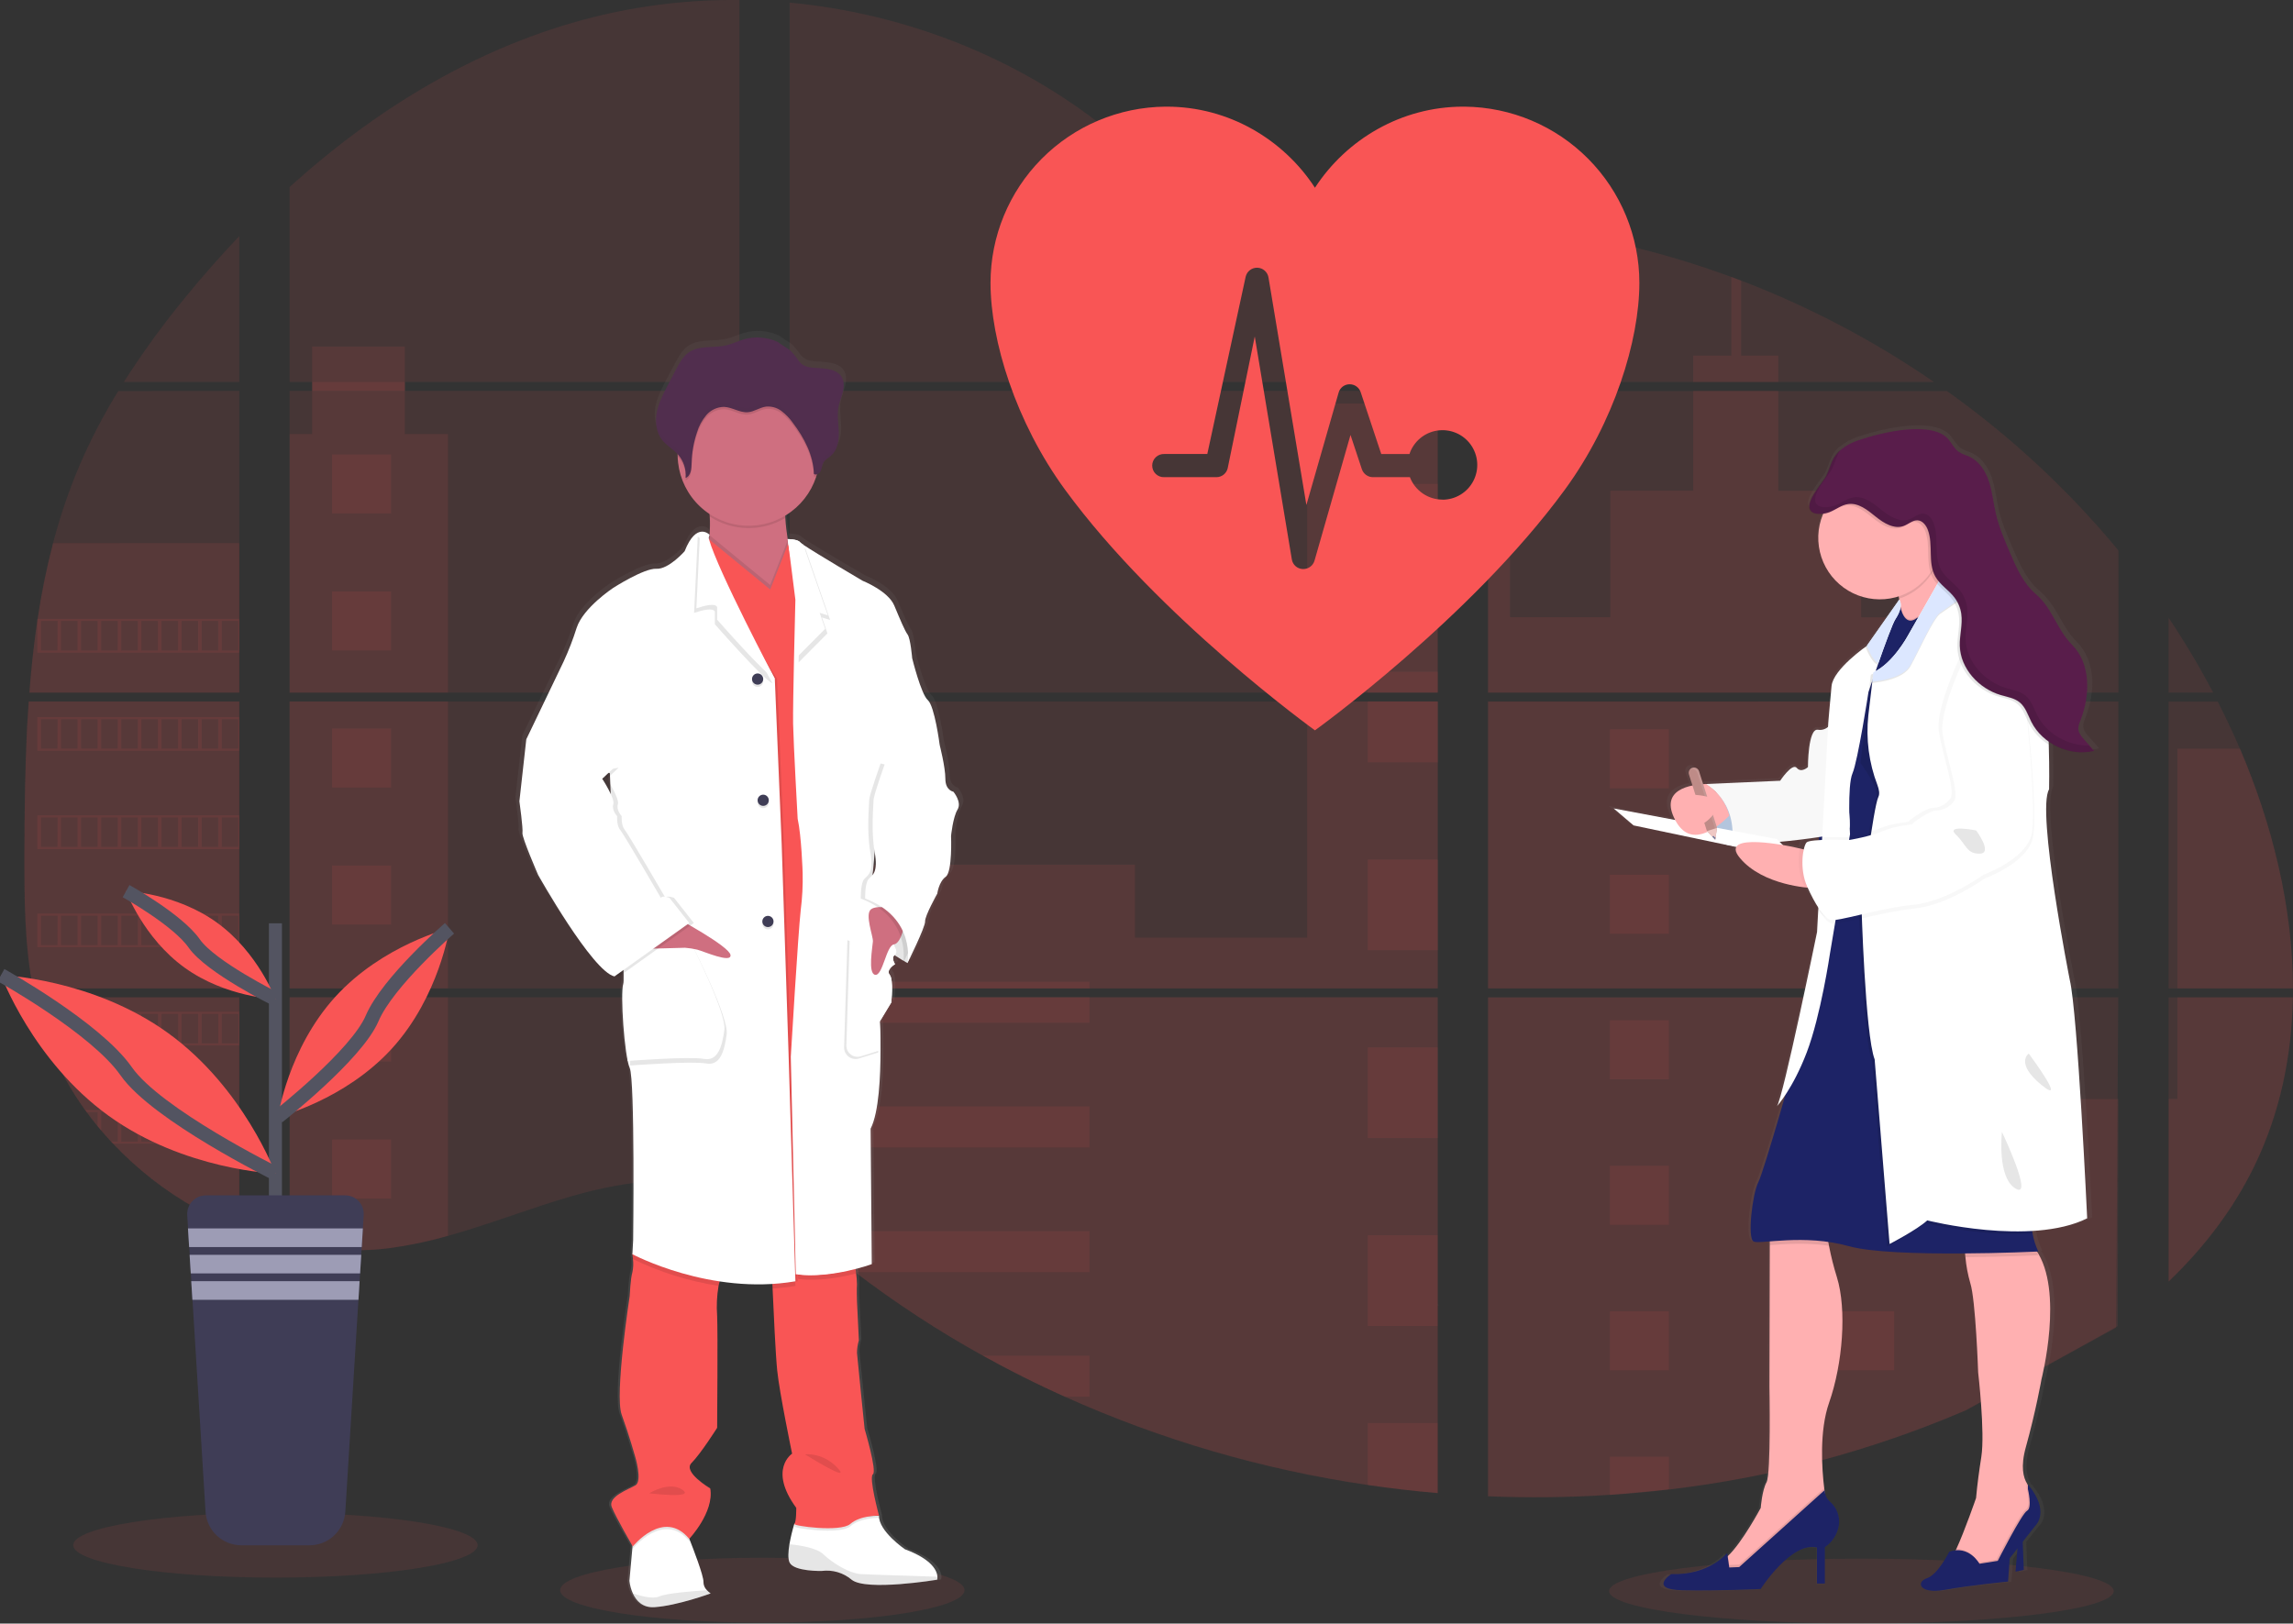 <svg width="329" height="233" viewBox="0 0 329 233" fill="none" xmlns="http://www.w3.org/2000/svg">
<rect x="0" y="0" width="329" height="233" fill="#333333" stroke="none"/>
<g clip-path="url(#clip0)">
<path opacity="0.1" d="M109.379 232.869C125.401 232.869 138.389 230.783 138.389 228.21C138.389 225.638 125.401 223.552 109.379 223.552C93.357 223.552 80.368 225.638 80.368 228.21C80.368 230.783 93.357 232.869 109.379 232.869Z" fill="#F95555"/>
<path opacity="0.1" d="M267.076 233C287.069 233 303.276 230.914 303.276 228.341C303.276 225.769 287.069 223.683 267.076 223.683C247.083 223.683 230.875 225.769 230.875 228.341C230.875 230.914 247.083 233 267.076 233Z" fill="#F95555"/>
<path opacity="0.1" d="M4.121 100.673H34.337V141.85H6.333C6.258 142.272 6.187 142.698 6.109 143.124H34.337V176.332C34.286 176.317 34.242 176.299 34.194 176.282C33.396 175.966 32.604 175.633 31.812 175.275L31.306 175.046C30.512 174.671 29.718 174.274 28.924 173.856C28.647 173.71 28.37 173.558 28.096 173.403C23.689 170.935 19.685 167.807 16.223 164.128C16.122 164.029 16.027 163.925 15.925 163.83C15.443 163.306 14.97 162.776 14.511 162.234L14.005 161.639C13.463 160.975 12.939 160.294 12.43 159.603C12.356 159.502 12.284 159.401 12.207 159.305C10.136 156.435 8.417 153.327 7.086 150.048C7.044 149.949 7.008 149.842 6.97 149.75C6.561 148.698 6.199 147.637 5.883 146.565C5.746 146.115 5.615 145.672 5.502 145.205C5.46 145.068 5.425 144.934 5.392 144.8C3.701 138.2 3.501 131.345 3.501 124.537C3.501 123.742 3.501 122.945 3.501 122.156C3.501 119.402 3.534 116.631 3.582 113.863C3.582 113.145 3.611 112.431 3.626 111.71C3.668 109.883 3.728 108.055 3.805 106.227C3.823 105.718 3.847 105.212 3.873 104.706C3.873 104.415 3.888 104.123 3.918 103.831C3.99 102.771 4.049 101.721 4.121 100.673Z" fill="#F95555"/>
<path opacity="0.1" d="M34.337 54.825H17.762C20.457 50.609 23.4 46.557 26.578 42.692C29.04 39.668 31.639 36.721 34.337 33.881V54.825Z" fill="#F95555"/>
<path opacity="0.1" d="M34.337 56.099V99.399H4.216C4.216 99.274 4.237 99.146 4.246 99.021C4.272 98.678 4.299 98.336 4.329 97.997C4.362 97.598 4.397 97.196 4.436 96.806C4.475 96.416 4.517 95.94 4.561 95.508C4.606 95.076 4.648 94.639 4.698 94.207C4.749 93.776 4.793 93.344 4.847 92.915C4.901 92.487 4.948 92.052 5.005 91.624C5.049 91.266 5.097 90.912 5.145 90.555C5.213 90.052 5.285 89.546 5.362 89.046C5.362 88.971 5.383 88.894 5.395 88.822C5.938 85.162 6.679 81.533 7.613 77.951C8.591 74.195 9.84 70.514 11.349 66.938C12.954 63.196 14.833 59.579 16.97 56.114L34.337 56.099Z" fill="#F95555"/>
<path opacity="0.1" d="M41.551 100.67V141.85H106.089V100.67H41.551ZM41.551 143.121V178.484C41.92 178.562 42.286 178.636 42.649 178.699C43.144 178.794 43.635 178.88 44.138 178.955C44.233 178.969 44.331 178.984 44.436 178.993C44.632 179.026 44.835 179.053 45.031 179.08C45.528 179.148 46.023 179.205 46.52 179.249C46.755 179.273 46.993 179.294 47.231 179.312L47.806 179.356C48.119 179.38 48.428 179.398 48.735 179.407C48.925 179.407 49.116 179.425 49.312 179.431C49.461 179.431 49.61 179.431 49.765 179.431C49.92 179.431 50.14 179.431 50.328 179.431C50.584 179.431 50.84 179.431 51.093 179.431H51.435C51.691 179.431 51.947 179.431 52.2 179.407H52.218C52.394 179.407 52.573 179.407 52.751 179.383C52.801 179.386 52.85 179.386 52.9 179.383C53.049 179.383 53.198 179.383 53.341 179.362H53.445L54.442 179.285C54.77 179.255 55.1 179.217 55.434 179.181L56.113 179.1C58.874 178.714 61.605 178.133 64.285 177.362C70.305 175.683 76.194 173.335 82.211 171.614C89.991 169.396 98.586 168.307 106.104 171.019V143.121H41.551ZM106.089 54.825V0.003C99.023 -0.074 91.977 0.753 85.12 2.462C68.778 6.567 54.115 15.47 41.551 26.841V54.822H44.79V56.093H41.551V99.399H106.089V56.096H58.09V54.825H106.089ZM188.985 36.307C184.942 36.164 180.923 34.884 177.287 32.908C170.335 29.127 164.783 23.29 158.578 18.363C145.687 8.103 129.699 1.911 113.297 0.375V54.825H205.429L205.658 54.584L188.985 36.307ZM197.378 34.819L206.277 44.582V32.259C203.297 32.628 200.686 33.506 197.39 34.807L197.378 34.819ZM206.277 187.266V143.121H187.315C187.264 142.933 187.214 142.743 187.154 142.552C187.211 142.743 187.258 142.933 187.312 143.121H113.309V175.046C114.012 175.567 114.705 176.115 115.393 176.671C116.134 177.267 116.867 177.895 117.602 178.511L118.343 179.124C118.698 179.422 119.055 179.72 119.415 179.999C120.13 180.579 120.851 181.15 121.58 181.714C121.94 182.012 122.309 182.28 122.675 182.559C128.489 187.004 134.622 191.014 141.024 194.559C142.459 195.352 143.907 196.127 145.368 196.883C146.342 197.381 147.321 197.875 148.304 198.354C149.78 199.074 151.269 199.769 152.77 200.438C166.604 206.647 181.233 210.907 196.238 213.098C199.57 213.59 202.916 213.977 206.274 214.259V187.263H206.572L206.277 187.266ZM113.309 56.096V99.399H206.289V56.096H113.309ZM113.309 100.67V141.85H206.289V100.67H113.309ZM213.506 32.205V45.952L224.864 33.491C221.101 32.884 217.315 32.45 213.506 32.19V32.205ZM213.506 100.685V141.85H303.94V100.67L213.506 100.685ZM303.61 190.534L303.928 143.121H213.506V214.732C219.331 214.977 225.165 214.907 230.982 214.523H231.084C233.862 214.349 236.628 214.095 239.381 213.761H239.444C254.131 212.052 268.492 208.221 282.078 202.387L303.61 190.534ZM321.378 107.451C321.039 106.65 320.685 105.855 320.324 105.069C319.651 103.581 318.94 102.134 318.207 100.688H311.151V141.85H328.991C328.982 130.193 326.032 118.286 321.387 107.436L321.378 107.451ZM311.151 143.136V183.917C316.177 179.1 320.423 173.591 323.48 167.292C327.157 159.707 328.839 151.494 328.976 143.13L311.151 143.136ZM311.151 88.686V99.402H317.547C315.612 95.713 313.48 92.13 311.16 88.671L311.151 88.686ZM249.82 40.284C249.349 40.105 248.879 39.924 248.405 39.748C243.413 37.905 238.311 36.372 233.129 35.158L215.748 54.23L215.414 54.584L215.638 54.828H277.499C268.884 48.899 259.595 44.012 249.829 40.269L249.82 40.284ZM279.312 56.111H214.774L213.506 57.272V99.399H224.623H224.641H303.952V78.993C296.778 70.318 288.497 62.62 279.321 56.096L279.312 56.111Z" fill="#F95555"/>
<path opacity="0.1" d="M34.337 77.939V99.399H4.216C4.216 99.274 4.237 99.146 4.246 99.021C4.272 98.678 4.299 98.336 4.329 97.997C4.362 97.598 4.397 97.196 4.436 96.806C4.475 96.416 4.517 95.94 4.561 95.508C4.606 95.076 4.648 94.639 4.698 94.207C4.749 93.776 4.793 93.344 4.847 92.915C4.901 92.487 4.948 92.052 5.005 91.624C5.049 91.266 5.097 90.912 5.145 90.555C5.213 90.052 5.285 89.546 5.362 89.046C5.362 88.971 5.383 88.894 5.395 88.822C5.938 85.162 6.679 81.533 7.613 77.951L34.337 77.939Z" fill="#F95555"/>
<path opacity="0.1" d="M4.121 100.673H34.337V141.85H6.333C6.258 142.272 6.187 142.698 6.109 143.124H34.337V176.332C34.286 176.317 34.242 176.299 34.194 176.282C33.396 175.966 32.604 175.633 31.812 175.275L31.306 175.046C30.512 174.671 29.718 174.274 28.924 173.856C28.647 173.71 28.37 173.558 28.096 173.403C23.689 170.935 19.685 167.807 16.223 164.128C16.122 164.029 16.027 163.925 15.925 163.83C15.443 163.306 14.97 162.776 14.511 162.234L14.005 161.639C13.463 160.975 12.939 160.294 12.43 159.603C12.356 159.502 12.284 159.401 12.207 159.305C10.136 156.435 8.417 153.327 7.086 150.048C7.044 149.949 7.008 149.842 6.97 149.75C6.561 148.698 6.199 147.637 5.883 146.565C5.746 146.115 5.615 145.672 5.502 145.205C5.46 145.068 5.425 144.934 5.392 144.8C3.701 138.2 3.501 131.345 3.501 124.537C3.501 123.742 3.501 122.945 3.501 122.156C3.501 119.402 3.534 116.631 3.582 113.863C3.582 113.145 3.611 112.431 3.626 111.71C3.668 109.883 3.728 108.055 3.805 106.227C3.823 105.718 3.847 105.212 3.873 104.706C3.873 104.415 3.888 104.123 3.918 103.831C3.99 102.771 4.049 101.721 4.121 100.673Z" fill="#F95555"/>
<path opacity="0.1" d="M64.27 62.297V99.399H41.551V62.297H44.79V49.735H58.087V62.297H64.27Z" fill="#F95555"/>
<path opacity="0.1" d="M64.27 100.67H41.554V141.847H64.27V100.67Z" fill="#F95555"/>
<path opacity="0.1" d="M41.551 143.124H64.27V177.356C61.59 178.126 58.859 178.706 56.098 179.092L55.419 179.175C55.085 179.214 54.755 179.246 54.427 179.279C54.1 179.312 53.761 179.336 53.43 179.356H53.326C53.183 179.356 53.028 179.374 52.888 179.377H52.736C52.558 179.377 52.379 179.395 52.2 179.401C51.947 179.416 51.694 179.419 51.435 179.422C51.325 179.422 51.221 179.422 51.111 179.422C50.855 179.422 50.602 179.422 50.346 179.422H49.783C49.631 179.422 49.485 179.422 49.327 179.422L48.753 179.401C48.455 179.401 48.133 179.368 47.824 179.348L47.252 179.306L46.541 179.24C46.041 179.196 45.543 179.139 45.052 179.071L44.457 178.987L44.159 178.946C43.662 178.868 43.17 178.785 42.67 178.69C42.304 178.627 41.941 178.55 41.572 178.475L41.551 143.124Z" fill="#F95555"/>
<path opacity="0.1" d="M206.289 57.915H187.556V99.396H206.289V57.915Z" fill="#F95555"/>
<path opacity="0.1" d="M206.292 100.67V141.85H113.309V124.088H162.836V134.566H187.556V100.67H206.292Z" fill="#F95555"/>
<path opacity="0.1" d="M206.587 187.275H206.289V214.288C202.935 214.005 199.59 213.619 196.256 213.13C181.243 210.933 166.608 206.663 152.77 200.444C148.774 198.646 144.86 196.683 141.027 194.556C134.625 191.009 128.491 186.999 122.675 182.556C121.214 181.437 119.773 180.292 118.349 179.121C117.364 178.309 116.384 177.475 115.393 176.666C114.705 176.109 114.011 175.561 113.309 175.037V143.124H187.309C187.258 142.933 187.208 142.743 187.154 142.555C187.211 142.743 187.264 142.933 187.315 143.124H206.289V187.257C206.39 187.26 206.488 187.269 206.587 187.275Z" fill="#F95555"/>
<path opacity="0.1" d="M255.146 54.825H242.939V51.033H248.411V39.736C248.886 39.909 249.358 40.087 249.828 40.269V51.033H255.146V54.825Z" fill="#F95555"/>
<path opacity="0.1" d="M284.555 99.399H224.629C224.629 99.399 224.629 99.399 224.65 99.414L224.623 99.399H213.506V57.918H216.656V88.578H231.051V70.42H242.942V56.099H255.149V70.432H267.04V88.59H284.555V99.399Z" fill="#F95555"/>
<path opacity="0.1" d="M213.506 100.67V141.85H284.555V100.67H213.506ZM303.842 190.323L303.94 157.728H284.555V143.142H213.506V214.732C219.331 214.977 225.165 214.907 230.982 214.523H231.084C233.862 214.349 236.628 214.095 239.381 213.761H239.444C254.131 212.052 268.492 208.221 282.078 202.387" fill="#F95555"/>
<path opacity="0.1" d="M312.414 143.124H328.988C328.842 151.485 327.163 159.698 323.489 167.283C320.431 173.585 316.183 179.095 311.163 183.908V157.713H312.414V143.124Z" fill="#F95555"/>
<path opacity="0.1" d="M328.997 141.85H312.414V107.436H321.387C326.032 118.286 328.982 130.193 328.997 141.85Z" fill="#F95555"/>
<path opacity="0.1" d="M206.292 69.447H196.256V82.452H206.292V69.447Z" fill="#F95555"/>
<path opacity="0.1" d="M206.292 96.404H196.256V99.399H206.292V96.404Z" fill="#F95555"/>
<path opacity="0.1" d="M206.292 100.67H196.256V109.406H206.292V100.67Z" fill="#F95555"/>
<path opacity="0.1" d="M206.292 123.361H196.256V136.367H206.292V123.361Z" fill="#F95555"/>
<path opacity="0.1" d="M206.292 150.319H196.256V163.324H206.292V150.319Z" fill="#F95555"/>
<path opacity="0.1" d="M206.289 187.257C206.39 187.257 206.488 187.257 206.587 187.275H206.289V190.296H196.256V177.276H206.289V187.257Z" fill="#F95555"/>
<path opacity="0.1" d="M206.289 204.227V214.273C202.935 213.99 199.59 213.604 196.256 213.115V204.227H206.289Z" fill="#F95555"/>
<path opacity="0.1" d="M156.321 140.894H113.309V141.85H156.321V140.894Z" fill="#F95555"/>
<path opacity="0.1" d="M156.321 143.121H113.309V146.782H156.321V143.121Z" fill="#F95555"/>
<path opacity="0.1" d="M156.321 158.784H113.309V164.672H156.321V158.784Z" fill="#F95555"/>
<path opacity="0.1" d="M156.318 176.674V182.562H122.675C121.214 181.447 119.772 180.302 118.346 179.127C117.361 178.315 116.384 177.481 115.39 176.674H156.318Z" fill="#F95555"/>
<path opacity="0.1" d="M156.318 194.562V200.444H152.767C148.775 198.644 144.862 196.68 141.027 194.553L156.318 194.562Z" fill="#F95555"/>
<path opacity="0.1" d="M239.453 104.662H230.985V113.127H239.453V104.662Z" fill="#F95555"/>
<path opacity="0.1" d="M56.118 65.217H47.651V73.683H56.118V65.217Z" fill="#F95555"/>
<path opacity="0.1" d="M56.118 84.881H47.651V93.347H56.118V84.881Z" fill="#F95555"/>
<path opacity="0.1" d="M56.118 104.545H47.651V113.011H56.118V104.545Z" fill="#F95555"/>
<path opacity="0.1" d="M56.118 124.207H47.651V132.673H56.118V124.207Z" fill="#F95555"/>
<path opacity="0.1" d="M56.118 143.871H47.651V152.337H56.118V143.871Z" fill="#F95555"/>
<path opacity="0.1" d="M56.118 163.535H47.651V172.001H56.118V163.535Z" fill="#F95555"/>
<path opacity="0.1" d="M271.777 104.662H263.31V113.127H271.777V104.662Z" fill="#F95555"/>
<path opacity="0.1" d="M239.453 125.543H230.985V134.009H239.453V125.543Z" fill="#F95555"/>
<path opacity="0.1" d="M271.777 125.543H263.31V134.009H271.777V125.543Z" fill="#F95555"/>
<path opacity="0.1" d="M239.453 146.422H230.985V154.888H239.453V146.422Z" fill="#F95555"/>
<path opacity="0.1" d="M271.777 146.422H263.31V154.888H271.777V146.422Z" fill="#F95555"/>
<path opacity="0.1" d="M239.453 167.304H230.985V175.77H239.453V167.304Z" fill="#F95555"/>
<path opacity="0.1" d="M271.777 167.304H263.31V175.77H271.777V167.304Z" fill="#F95555"/>
<path opacity="0.1" d="M239.453 188.185H230.985V196.651H239.453V188.185Z" fill="#F95555"/>
<path opacity="0.1" d="M271.777 188.185H263.31V196.651H271.777V188.185Z" fill="#F95555"/>
<path opacity="0.1" d="M230.985 214.523V209.064H239.45V213.747L230.985 214.523Z" fill="#F95555"/>
<path opacity="0.1" d="M5.359 88.817V93.66H34.337V88.817H5.359ZM8.247 93.356H5.883V89.114H8.265L8.247 93.356ZM11.132 93.356H8.75V89.114H11.132V93.356ZM14.011 93.356H11.629V89.114H14.011V93.356ZM16.896 93.356H14.517V89.114H16.899L16.896 93.356ZM19.778 93.356H17.396V89.114H19.778V93.356ZM22.663 93.356H20.281V89.114H22.663V93.356ZM25.548 93.356H23.166V89.114H25.548V93.356ZM28.43 93.356H26.048V89.114H28.43V93.356ZM31.312 93.356H28.93V89.114H31.312V93.356ZM34.194 93.356H31.812V89.114H34.194V93.356Z" fill="#F95555"/>
<path opacity="0.1" d="M5.359 102.908V107.751H34.337V102.908H5.359ZM8.247 107.445H5.883V103.215H8.265L8.247 107.445ZM11.132 107.445H8.75V103.215H11.132V107.445ZM14.011 107.445H11.629V103.215H14.011V107.445ZM16.896 107.445H14.517V103.215H16.899L16.896 107.445ZM19.778 107.445H17.396V103.215H19.778V107.445ZM22.663 107.445H20.281V103.215H22.663V107.445ZM25.548 107.445H23.166V103.215H25.548V107.445ZM28.43 107.445H26.048V103.215H28.43V107.445ZM31.312 107.445H28.93V103.215H31.312V107.445ZM34.194 107.445H31.812V103.215H34.194V107.445Z" fill="#F95555"/>
<path opacity="0.1" d="M5.359 117.006V121.858H34.337V117.006H5.359ZM8.247 121.543H5.883V117.31H8.265L8.247 121.543ZM11.132 121.543H8.75V117.31H11.132V121.543ZM14.011 121.543H11.629V117.31H14.011V121.543ZM16.896 121.543H14.517V117.31H16.899L16.896 121.543ZM19.778 121.543H17.396V117.31H19.778V121.543ZM22.663 121.543H20.281V117.31H22.663V121.543ZM25.548 121.543H23.166V117.31H25.548V121.543ZM28.43 121.543H26.048V117.31H28.43V121.543ZM31.312 121.543H28.93V117.31H31.312V121.543ZM34.194 121.543H31.812V117.31H34.194V121.543Z" fill="#F95555"/>
<path opacity="0.1" d="M5.359 131.104V135.941H34.337V131.104H5.359ZM8.247 135.64H5.883V131.404H8.265L8.247 135.64ZM11.132 135.64H8.75V131.404H11.132V135.64ZM14.011 135.64H11.629V131.404H14.011V135.64ZM16.896 135.64H14.517V131.404H16.899L16.896 135.64ZM19.778 135.64H17.396V131.404H19.778V135.64ZM22.663 135.64H20.281V131.404H22.663V135.64ZM25.548 135.64H23.166V131.404H25.548V135.64ZM28.43 135.64H26.048V131.404H28.43V135.64ZM31.312 135.64H28.93V131.404H31.312V135.64ZM34.194 135.64H31.812V131.404H34.194V135.64Z" fill="#F95555"/>
<path opacity="0.1" d="M5.484 145.199C5.6 145.654 5.731 146.109 5.868 146.559V145.502H8.25V149.735H6.976C7.014 149.833 7.053 149.941 7.092 150.033H34.337V145.199H5.484ZM11.141 149.735H8.759V145.502H11.141V149.735ZM14.02 149.735H11.638V145.502H14.02V149.735ZM16.905 149.735H14.517V145.502H16.899L16.905 149.735ZM19.787 149.735H17.405V145.502H19.787V149.735ZM22.672 149.735H20.29V145.502H22.672V149.735ZM25.557 149.735H23.175V145.502H25.557V149.735ZM28.439 149.735H26.057V145.502H28.439V149.735ZM31.321 149.735H28.939V145.502H31.321V149.735ZM34.203 149.735H31.821V145.502H34.203V149.735Z" fill="#F95555"/>
<path opacity="0.1" d="M12.213 159.296C12.287 159.392 12.359 159.499 12.436 159.594H14.011V161.627C14.181 161.83 14.348 162.032 14.52 162.222V159.582H16.902V163.83H15.937C16.033 163.928 16.125 164.032 16.235 164.128H34.346V159.296H12.213ZM19.778 163.83H17.396V159.6H19.778V163.83ZM22.663 163.83H20.281V159.6H22.663V163.83ZM25.548 163.83H23.166V159.6H25.548V163.83ZM28.43 163.83H26.048V159.6H28.43V163.83ZM31.312 163.83H28.93V159.6H31.312V163.83ZM34.194 163.83H31.812V159.6H34.194V163.83Z" fill="#F95555"/>
<path opacity="0.1" d="M28.108 173.391C28.379 173.546 28.656 173.689 28.936 173.844V173.695H31.318V175.034L31.824 175.269V173.695H34.206V176.27C34.252 176.292 34.299 176.31 34.349 176.323V173.391H28.108Z" fill="#F95555"/>
<path opacity="0.1" d="M224.629 99.399H224.647H224.629ZM206.289 187.254H206.587H206.289ZM187.154 142.552C187.211 142.743 187.258 142.933 187.312 143.121C187.264 142.933 187.214 142.743 187.154 142.552ZM224.629 99.39H224.647H224.629ZM44.802 54.816V56.087H58.101V54.816H44.802ZM206.289 187.254H206.587H206.289ZM187.154 142.552C187.211 142.743 187.258 142.933 187.312 143.121C187.264 142.933 187.214 142.743 187.154 142.552ZM224.629 99.39H224.647H224.629ZM206.289 187.245H206.587H206.289ZM187.154 142.552C187.211 142.743 187.258 142.933 187.312 143.121C187.264 142.933 187.214 142.743 187.154 142.552Z" fill="#F95555"/>
<path d="M137.431 113.017C137.431 113.017 136.258 112.854 136.258 111.145C136.258 109.436 135.418 106.245 135.418 106.245C135.418 106.23 134.692 100.688 133.688 99.806C132.685 98.925 131.396 93.752 131.396 93.752C131.396 93.752 131.175 90.945 130.726 90.341C130.276 89.736 129.669 88.257 128.773 86.146C127.877 84.036 124.14 82.574 124.14 82.574C124.14 82.574 117.385 78.657 115.47 77.38C115.296 77.275 115.134 77.152 114.985 77.014C114.652 76.576 113.199 76.567 113.199 76.567C113.047 75.609 112.901 74.507 112.853 73.51C112.853 73.403 112.853 73.296 112.838 73.189C114.973 71.927 116.581 69.938 117.367 67.587C117.403 67.473 117.432 67.354 117.465 67.241C117.593 67.199 117.711 67.131 117.811 67.04C117.911 66.95 117.991 66.84 118.046 66.717C118.218 66.333 118.221 65.884 118.436 65.527C118.686 65.104 119.162 64.878 119.537 64.559C120.484 63.755 120.728 62.401 120.684 61.169C120.654 60.172 120.493 59.165 120.556 58.174L120.573 57.924C120.591 57.775 120.612 57.626 120.639 57.483C120.785 56.745 121.103 56.049 121.282 55.316C121.461 54.584 121.478 53.76 121.062 53.129C120.451 52.203 119.18 52.018 118.064 51.923C116.798 51.816 115.667 51.956 114.857 50.905C114.478 50.356 114.052 49.841 113.583 49.366C113.416 49.211 111.796 48.223 111.796 48.157C110.216 47.425 108.424 47.288 106.75 47.77C105.91 48.014 105.118 48.413 104.267 48.613C102.43 49.047 100.316 48.577 98.756 49.628C97.887 50.223 97.366 51.17 96.877 52.093C96.48 52.853 96.077 53.612 95.668 54.37C95.011 55.617 94.341 56.885 94.064 58.266C94.006 58.567 93.97 58.871 93.957 59.177V59.192C93.957 59.302 93.957 59.412 93.957 59.523V59.663C93.957 59.767 93.957 59.868 93.975 59.96C93.992 60.052 93.989 60.082 93.998 60.145C94.007 60.207 94.022 60.347 94.04 60.442C94.058 60.538 94.094 60.704 94.129 60.835C94.144 60.892 94.165 60.945 94.183 60.999C94.213 61.1 94.248 61.198 94.287 61.297C94.308 61.347 94.329 61.401 94.353 61.452C94.397 61.556 94.451 61.657 94.504 61.749C94.528 61.791 94.546 61.83 94.57 61.868C94.653 62.007 94.745 62.14 94.844 62.267C95.481 63.062 96.419 63.568 97.112 64.312C97.112 64.342 97.112 64.372 97.112 64.398C97.112 64.482 97.112 64.562 97.112 64.645C97.149 66.305 97.591 67.931 98.4 69.381C99.208 70.831 100.359 72.061 101.751 72.965C101.751 73.079 101.766 73.195 101.772 73.308C101.83 74.191 101.819 75.078 101.739 75.96C101.618 75.817 101.466 75.704 101.295 75.627C101.124 75.551 100.938 75.514 100.751 75.519C100.623 75.513 100.495 75.524 100.37 75.552L100.343 75.531V75.558C99.688 75.719 98.881 76.401 98.11 78.338C98.11 78.338 95.764 80.982 93.978 80.872C92.191 80.761 87.669 83.622 87.669 83.622C87.669 83.622 83.256 86.486 82.31 89.403C81.78 91.057 81.146 92.676 80.41 94.249L74.956 105.486L73.949 114.401C73.949 114.401 74.506 118.366 74.396 118.971C74.286 119.575 76.686 125.025 76.686 125.025C76.686 125.025 84.614 138.953 87.853 139.668L88.085 139.504C88.224 139.576 88.371 139.631 88.523 139.668L89.19 139.198C89.23 139.722 89.213 140.249 89.139 140.769C88.693 142.144 89.306 151.119 90.086 152.879C90.866 154.638 90.589 177.704 90.589 177.704L90.479 179.74C90.479 179.74 90.479 179.806 90.506 179.919L90.479 180.401L90.56 180.443C90.643 181.089 90.616 181.744 90.479 182.381C90.199 183.274 90.086 185.798 90.086 185.798C90.086 185.798 87.856 200.051 88.913 202.914C89.97 205.778 90.869 208.915 90.869 208.915C90.869 208.915 91.986 212.487 90.923 213.098C89.86 213.708 86.838 214.732 87.46 216.22C88.026 217.595 90.172 221.281 90.491 221.819L90.464 222.102L90.027 226.844C90.097 227.47 90.267 228.081 90.53 228.654C91.009 229.687 91.941 230.759 93.713 230.642C94.01 230.622 94.356 230.586 94.689 230.541C97.931 230.107 101.924 228.66 101.924 228.66C101.717 228.528 101.526 228.371 101.358 228.193C101.199 228.038 101.072 227.853 100.987 227.648C100.902 227.444 100.859 227.224 100.861 227.002C100.909 226.139 99.292 222.025 98.89 221.013C98.827 220.867 98.795 220.784 98.795 220.784C98.795 220.784 102.481 216.932 101.867 213.517C101.867 213.517 97.788 211.136 99.131 209.829C100.474 208.522 102.874 204.769 102.874 204.769C102.874 204.769 102.984 190.734 102.874 188.638C102.759 187.183 102.828 185.72 103.079 184.283C103.124 184.066 103.177 183.854 103.234 183.646C105.091 183.923 106.965 184.065 108.843 184.072C109.528 184.072 110.224 184.072 110.927 184.03C110.927 184.228 110.936 184.443 110.954 184.673C111.109 188.15 111.397 194.246 111.633 196.511C111.966 199.759 113.809 208.51 113.809 208.51C113.809 208.51 110.293 210.767 114.422 216.327C114.422 216.327 114.422 218.343 114.148 218.634C113.856 219.588 113.62 220.558 113.443 221.54C113.27 222.587 113.199 223.647 113.479 224.198C114.148 225.514 118.168 225.406 118.168 225.406L118.266 225.389C119.025 225.31 119.792 225.383 120.522 225.603C121.252 225.824 121.932 226.187 122.521 226.671C124.048 227.898 129.845 227.359 132.983 226.969C134.212 226.814 135.034 226.671 135.034 226.671C135.074 226.532 135.088 226.387 135.076 226.243C135.043 225.472 134.439 223.781 130.342 222.272C130.342 222.272 126.489 219.682 126.543 217.426H126.462H126.016C126.34 217.408 126.549 217.426 126.549 217.426C126.549 217.426 125.039 211.919 125.656 211.472C126.272 211.026 124.426 204.924 124.426 204.924C124.426 204.924 123.369 194.684 123.312 193.966C123.315 193.351 123.408 192.739 123.589 192.15L123.312 186.536C123.312 186.536 123.259 184.67 123.312 184.063C123.303 183.536 123.261 183.01 123.184 182.488C123.158 182.28 123.131 182.062 123.101 181.848C124.545 181.482 125.483 181.143 125.483 181.143L125.316 161.6C126.543 159.219 126.769 153.995 126.763 150.289C126.763 147.907 126.656 146.145 126.656 146.145L128.332 143.41C128.332 143.41 128.719 140.135 128.106 139.418C127.835 139.093 127.957 138.757 128.18 138.48C128.296 138.388 128.419 138.305 128.547 138.23C128.547 138.23 128.529 138.203 128.508 138.165C128.625 138.067 128.749 137.978 128.88 137.9C128.88 137.9 128.285 136.977 128.817 136.587C129.318 136.926 129.764 137.182 130.104 137.391C130.08 137.608 130.056 137.733 130.056 137.733L130.199 137.435C130.526 137.62 130.726 137.733 130.726 137.733C130.726 137.733 133.352 132.503 133.295 131.732C133.239 130.961 135.082 127.713 135.082 127.713C135.082 127.713 135.305 126.008 136.311 125.293C137.318 124.579 137.091 119.402 137.091 119.402C137.091 119.402 137.371 116.705 138.041 115.604C138.711 114.503 137.431 113.017 137.431 113.017ZM87.186 110.722L87.237 111.969C86.939 111.49 86.725 111.145 86.725 111.145L87.186 110.722Z" fill="url(#paint0_linear)"/>
<path d="M130.869 135.474L130.226 138.212C130.226 138.212 125.075 135.584 124.146 132.244C123.217 128.904 125.7 127.636 125.7 127.636L130.5 129.669L130.869 135.474Z" fill="white"/>
<path opacity="0.1" d="M130.869 135.474L130.226 138.212C130.226 138.212 125.075 135.584 124.146 132.244C123.217 128.904 125.7 127.636 125.7 127.636L130.5 129.669L130.869 135.474Z" fill="black"/>
<path d="M101.962 228.678C101.962 228.678 97.199 230.428 93.924 230.648C92.185 230.764 91.271 229.699 90.801 228.672C90.544 228.101 90.378 227.493 90.309 226.871L90.735 222.153L90.962 219.64L97.919 217.834L98.905 220.846L98.997 221.075C99.393 222.081 100.98 226.174 100.932 227.029C100.93 227.247 100.973 227.464 101.057 227.666C101.14 227.868 101.264 228.051 101.421 228.205C101.58 228.385 101.762 228.544 101.962 228.678Z" fill="white"/>
<path d="M134.501 226.279C134.513 226.422 134.499 226.566 134.459 226.704C134.459 226.704 124.271 228.404 122.187 226.704C121.599 226.208 120.915 225.839 120.176 225.623C119.438 225.407 118.663 225.347 117.9 225.448C117.9 225.448 113.958 225.555 113.3 224.257C113.026 223.713 113.097 222.656 113.267 221.614C113.44 220.638 113.671 219.673 113.958 218.724L114.116 218.599L115.054 217.846L126.034 217.521H126.117C126.063 219.765 129.845 222.34 129.845 222.34C133.861 223.829 134.453 225.511 134.501 226.279Z" fill="white"/>
<path opacity="0.1" d="M134.501 226.279C134.511 226.422 134.496 226.566 134.456 226.704C134.456 226.704 124.271 228.404 122.187 226.704C121.6 226.208 120.915 225.84 120.178 225.624C119.44 225.407 118.665 225.348 117.903 225.448C117.903 225.448 113.958 225.555 113.303 224.257C113.029 223.71 113.097 222.656 113.267 221.614C114.786 221.766 117.182 222.144 118.123 223.046C119.546 224.418 121.958 225.787 123.438 225.895C124.596 225.969 131.524 226.189 134.501 226.279Z" fill="black"/>
<path opacity="0.1" d="M101.962 228.678C101.962 228.678 97.199 230.428 93.924 230.648C92.185 230.764 91.271 229.699 90.804 228.669C92.015 229.077 93.698 229.505 94.582 229.112C95.63 228.648 99.346 228.347 101.43 228.219C101.588 228.393 101.767 228.547 101.962 228.678Z" fill="black"/>
<path d="M109.031 87.626C105.101 86.099 100.045 81.053 101.307 78.696C101.588 78.101 101.754 77.459 101.799 76.802C101.88 75.912 101.892 75.016 101.834 74.123C101.746 72.662 101.57 71.206 101.307 69.765C101.307 69.765 113.577 70.042 112.862 71.849C112.654 72.379 112.621 73.299 112.678 74.329C112.734 75.359 112.883 76.523 113.038 77.508C113.252 78.859 113.467 79.889 113.467 79.889C113.467 79.889 112.716 80.94 112.276 80.997C111.835 81.053 114.669 89.802 109.031 87.626Z" fill="#CF6F80"/>
<path opacity="0.1" d="M98.988 221.075L98.896 221.176C95.228 216.741 90.792 222.269 90.792 222.269L90.726 222.153L90.953 219.64L97.91 217.834L98.896 220.846L98.988 221.075Z" fill="black"/>
<path opacity="0.1" d="M126.12 217.834C126.12 217.834 123.44 217.777 122.011 219.039C120.582 220.301 113.675 219.313 113.973 219.039C114.061 218.903 114.114 218.748 114.128 218.587L115.065 217.834L126.046 217.509C126.087 217.709 126.12 217.834 126.12 217.834Z" fill="black"/>
<path d="M103.552 183.003C103.353 183.496 103.201 184.008 103.1 184.53C102.852 185.961 102.783 187.417 102.894 188.864C103.005 190.948 102.894 204.912 102.894 204.912C102.894 204.912 100.539 208.636 99.226 209.948C97.913 211.261 101.906 213.619 101.906 213.619C102.501 217.012 98.893 220.846 98.893 220.846C95.225 216.411 90.789 221.941 90.789 221.941C90.789 221.941 88.377 217.774 87.776 216.286C87.174 214.797 90.131 213.767 91.17 213.163C92.209 212.559 91.119 208.996 91.119 208.996C91.119 208.996 90.241 205.873 89.199 203.024C88.157 200.176 90.348 185.995 90.348 185.995C90.348 185.995 90.461 183.476 90.732 182.598C90.869 181.964 90.896 181.312 90.813 180.669C90.795 180.452 90.774 180.27 90.759 180.148C90.744 180.026 90.732 179.97 90.732 179.97L90.774 179.898L92.263 177.124C92.263 177.124 104.267 181.256 103.552 183.003Z" fill="#F95555"/>
<path d="M126.12 217.506C126.12 217.506 123.44 217.45 122.011 218.697C120.582 219.944 113.675 218.971 113.973 218.697C114.271 218.423 114.247 216.396 114.247 216.396C110.195 210.865 113.651 208.621 113.651 208.621C113.651 208.621 111.841 199.914 111.514 196.684C111.284 194.428 111.001 188.364 110.85 184.902C110.784 183.414 110.745 182.39 110.745 182.39L114.056 181.723L114.482 181.637L122.467 180.035C122.467 180.035 122.687 181.524 122.836 182.741C122.91 183.261 122.952 183.785 122.961 184.31C122.908 184.905 122.961 186.769 122.961 186.769L123.232 192.356C123.055 192.942 122.964 193.551 122.961 194.163C123.015 194.874 124.054 205.06 124.054 205.06C124.054 205.06 125.861 211.139 125.245 211.577C124.628 212.014 126.12 217.506 126.12 217.506Z" fill="#F95555"/>
<path opacity="0.1" d="M112.862 71.849C112.654 72.379 112.621 73.299 112.678 74.329C111.034 75.318 109.145 75.824 107.227 75.788C105.309 75.752 103.44 75.176 101.834 74.126C101.746 72.663 101.57 71.207 101.307 69.765C101.307 69.765 113.577 70.036 112.862 71.849Z" fill="black"/>
<path d="M117.605 65.271C117.607 66.343 117.439 67.409 117.105 68.429C116.359 70.713 114.829 72.66 112.787 73.926C110.744 75.192 108.319 75.695 105.941 75.346C103.563 74.997 101.385 73.819 99.792 72.02C98.199 70.221 97.293 67.917 97.235 65.515C97.235 65.431 97.235 65.354 97.235 65.271C97.212 63.919 97.458 62.575 97.959 61.319C98.461 60.063 99.208 58.92 100.156 57.956C101.104 56.991 102.235 56.225 103.482 55.702C104.73 55.179 106.069 54.91 107.421 54.91C108.774 54.91 110.113 55.179 111.36 55.702C112.608 56.225 113.739 56.991 114.687 57.956C115.635 58.92 116.382 60.063 116.883 61.319C117.385 62.575 117.631 63.919 117.608 65.271H117.605Z" fill="#CF6F80"/>
<path opacity="0.1" d="M109.031 87.626C105.101 86.099 100.045 81.053 101.307 78.696C101.588 78.101 101.754 77.459 101.799 76.802L107.179 81.223L110.507 83.953L113.038 77.511C113.252 78.862 113.467 79.892 113.467 79.892C113.467 79.892 112.716 80.943 112.276 81C111.835 81.056 114.669 89.802 109.031 87.626Z" fill="black"/>
<path d="M122.943 107.162L118.451 182.622L112.591 183.006L97.419 139.251L99.908 87.304L100.432 76.329L107.179 81.869L110.51 84.599L113.115 77.969L117.959 82.19L122.943 107.162Z" fill="#F95555"/>
<path opacity="0.1" d="M103.552 183.003C103.353 183.496 103.201 184.008 103.1 184.53C98.836 183.872 94.696 182.579 90.816 180.693L90.735 180.651L90.762 180.172L90.777 179.922L92.266 177.148C92.266 177.148 104.267 181.256 103.552 183.003Z" fill="black"/>
<path opacity="0.1" d="M114.125 184.542C113.035 184.727 111.935 184.852 110.832 184.917C110.766 183.429 110.728 182.405 110.728 182.405L114.038 181.738L114.125 184.542Z" fill="black"/>
<path opacity="0.1" d="M122.818 182.756C120.701 183.307 117.432 183.926 114.506 183.539L114.464 181.652L122.449 180.05C122.449 180.05 122.669 181.524 122.818 182.756Z" fill="black"/>
<path opacity="0.1" d="M114.452 183.884C102.245 185.968 91.066 179.993 91.066 179.993L91.173 177.969C91.173 177.969 91.45 155.022 90.682 153.263C89.913 151.503 89.315 142.582 89.75 141.213C90.184 139.843 88.163 119.31 88.163 119.31L87.835 110.975L75.849 106.12L81.208 94.951C81.932 93.386 82.554 91.775 83.072 90.129C84.004 87.23 88.33 84.381 88.33 84.381C88.33 84.381 92.766 81.535 94.519 81.643C96.273 81.75 98.571 79.124 98.571 79.124C100.268 74.799 101.805 76.758 101.805 76.758C101.805 76.963 101.805 76.758 101.721 77.398C101.126 82.146 111.35 97.148 111.496 97.413L112.469 121.126L113.455 151.134L114.452 183.884Z" fill="black"/>
<path d="M114.125 183.884C101.918 185.968 90.735 179.993 90.735 179.993L90.845 177.969C90.845 177.969 91.122 155.022 90.351 153.263C89.58 151.503 88.985 142.582 89.422 141.213C89.86 139.843 87.835 119.31 87.835 119.31L87.505 110.975L75.512 106.102L80.871 94.934C81.594 93.367 82.216 91.756 82.735 90.111C83.664 87.212 87.993 84.363 87.993 84.363C87.993 84.363 92.429 81.518 94.18 81.625C95.93 81.732 98.232 79.106 98.232 79.106C99.932 74.781 101.805 76.74 101.805 76.74C101.805 76.945 101.626 77.038 101.721 77.38C103.031 81.985 111.022 97.13 111.168 97.395L112.154 121.108L113.139 151.116L114.125 183.884Z" fill="white"/>
<path opacity="0.1" d="M110.835 98.071C109.522 97.523 102.567 89.585 102.567 89.585V87.778C102.314 87.182 100.81 87.545 99.59 87.962L100.114 76.987L100.709 77.481C102.013 82.083 110.683 97.806 110.835 98.071Z" fill="black"/>
<path d="M111.165 97.413C109.849 96.865 102.894 88.927 102.894 88.927V87.12C102.641 86.524 101.138 86.888 99.917 87.304L100.444 76.329L101.04 76.823C102.347 81.425 111.019 97.151 111.165 97.413Z" fill="white"/>
<path opacity="0.1" d="M91.066 137.007C91.229 137.007 99.554 136.132 99.554 136.132C99.554 136.132 104.594 146.041 104.264 148.452C103.933 150.863 103.335 152.998 101.307 152.62C99.28 152.242 90.396 152.917 90.396 152.917L91.066 137.007Z" fill="black"/>
<path d="M90.735 136.349C90.899 136.349 99.223 135.474 99.223 135.474C99.223 135.474 104.261 145.386 103.933 147.794C103.606 150.202 103.002 152.34 100.977 151.962C98.953 151.584 90.065 152.259 90.065 152.259L90.735 136.349Z" fill="white"/>
<path d="M97.008 131.696C97.008 131.696 104.648 135.801 104.812 137.054C104.975 138.307 100.923 136.507 100.048 136.289C99.472 136.15 98.885 136.059 98.294 136.015L92.456 136.173L97.008 131.696Z" fill="#CF6F80"/>
<path opacity="0.1" d="M108.703 98.583C109.147 98.583 109.507 98.223 109.507 97.779C109.507 97.335 109.147 96.976 108.703 96.976C108.259 96.976 107.899 97.335 107.899 97.779C107.899 98.223 108.259 98.583 108.703 98.583Z" fill="black"/>
<path d="M108.703 98.256C109.147 98.256 109.507 97.896 109.507 97.452C109.507 97.008 109.147 96.648 108.703 96.648C108.259 96.648 107.899 97.008 107.899 97.452C107.899 97.896 108.259 98.256 108.703 98.256Z" fill="#3F3D56"/>
<path opacity="0.1" d="M110.183 133.375C110.627 133.375 110.987 133.015 110.987 132.571C110.987 132.127 110.627 131.768 110.183 131.768C109.739 131.768 109.379 132.127 109.379 132.571C109.379 133.015 109.739 133.375 110.183 133.375Z" fill="black"/>
<path d="M110.183 133.045C110.627 133.045 110.987 132.685 110.987 132.241C110.987 131.797 110.627 131.437 110.183 131.437C109.739 131.437 109.379 131.797 109.379 132.241C109.379 132.685 109.739 133.045 110.183 133.045Z" fill="#3F3D56"/>
<path opacity="0.1" d="M109.504 115.979C109.948 115.979 110.308 115.619 110.308 115.175C110.308 114.731 109.948 114.372 109.504 114.372C109.06 114.372 108.7 114.731 108.7 115.175C108.7 115.619 109.06 115.979 109.504 115.979Z" fill="black"/>
<path d="M109.504 115.652C109.948 115.652 110.308 115.292 110.308 114.848C110.308 114.404 109.948 114.044 109.504 114.044C109.06 114.044 108.7 114.404 108.7 114.848C108.7 115.292 109.06 115.652 109.504 115.652Z" fill="#3F3D56"/>
<path d="M128.034 135.849C128.034 135.849 128.582 136.67 128.034 137.054C127.487 137.438 128.088 138.367 128.088 138.367C128.088 138.367 126.721 139.168 127.323 139.888C127.924 140.608 127.543 143.862 127.543 143.862L125.9 146.583C125.9 146.583 125.998 148.336 126.004 150.706C126.004 154.403 125.787 159.6 124.584 161.969L124.751 181.41C124.751 181.41 118.995 183.512 114.178 182.872L113.464 151.676C113.464 151.676 114.506 133.985 114.89 130.592C115.115 128.83 115.206 127.054 115.164 125.278C115.164 125.278 115 119.968 114.449 117.503C114.449 117.503 113.854 106.826 113.794 103.87C113.767 102.456 113.842 98.33 113.925 94.407C114.017 90.117 114.122 86.072 114.122 86.072L113.035 77.475C113.035 77.475 114.122 77.365 114.449 77.803C114.596 77.94 114.755 78.062 114.926 78.169C116.801 79.437 123.429 83.336 123.429 83.336C123.429 83.336 127.097 84.795 127.975 86.885C128.853 88.974 129.464 90.457 129.889 91.052C130.315 91.647 130.547 94.445 130.547 94.445C130.547 94.445 131.81 99.595 132.795 100.467C133.781 101.34 134.501 106.888 134.501 106.888L125.793 113.735C125.793 113.735 125.027 125.124 124.864 125.564C124.7 126.005 128.034 135.849 128.034 135.849Z" fill="white"/>
<path d="M128.365 135.849C128.365 135.849 128.91 136.67 128.365 137.054C127.82 137.438 128.416 138.367 128.416 138.367C128.416 138.367 127.058 139.177 127.653 139.897C128.249 140.617 127.874 143.871 127.874 143.871L126.23 146.592C126.23 146.592 126.328 148.345 126.337 150.714C126.337 154.412 126.12 159.609 124.917 161.978L125.081 181.419C125.081 181.419 119.317 183.521 114.506 182.881L113.794 151.685C113.794 151.685 114.836 133.994 115.22 130.601C115.445 128.839 115.536 127.063 115.491 125.287C115.491 125.287 115.327 119.977 114.78 117.512C114.78 117.512 114.184 106.835 114.122 103.879C114.095 102.465 114.172 98.339 114.253 94.416C114.345 90.126 114.449 86.081 114.449 86.081L113.014 77.368C113.014 77.368 114.449 77.368 114.78 77.811C114.925 77.95 115.085 78.073 115.256 78.178C117.132 79.446 123.762 83.345 123.762 83.345C123.762 83.345 127.427 84.804 128.305 86.894C129.184 88.983 129.794 90.466 130.223 91.061C130.651 91.656 130.878 94.454 130.878 94.454C130.878 94.454 132.14 99.604 133.126 100.476C134.111 101.348 134.823 106.885 134.823 106.885L126.114 113.732C126.114 113.732 125.349 125.121 125.182 125.561C125.015 126.002 128.365 135.849 128.365 135.849Z" fill="white"/>
<path opacity="0.1" d="M117.936 88.608L118.722 90.9L114.583 95.068C114.675 90.781 114.78 86.733 114.78 86.733L113.345 78.02C113.345 78.02 114.78 78.02 115.11 78.463C115.255 78.602 115.415 78.724 115.586 78.827L119.106 88.977L117.936 88.608Z" fill="black"/>
<path d="M117.605 87.95L118.394 90.242L114.256 94.41C114.348 90.12 114.452 86.075 114.452 86.075L113.014 77.362C113.014 77.362 114.452 77.362 114.78 77.806C114.926 77.943 115.085 78.066 115.256 78.172L118.778 88.319L117.605 87.95Z" fill="white"/>
<path opacity="0.1" d="M117.605 65.271C117.607 66.343 117.439 67.409 117.105 68.429C117.049 68.438 116.991 68.435 116.936 68.421C116.881 68.407 116.829 68.383 116.783 68.349C116.706 65.669 115.387 63.154 113.764 61.014C113.309 60.368 112.757 59.795 112.127 59.317C111.49 58.839 110.699 58.615 109.906 58.689C109.013 58.811 108.224 59.418 107.322 59.496C106.131 59.594 105.065 58.769 103.883 58.728C103.402 58.732 102.928 58.839 102.492 59.042C102.057 59.244 101.669 59.537 101.355 59.901C100.734 60.635 100.273 61.491 100 62.413C99.532 63.812 99.277 65.273 99.244 66.747C99.229 67.581 99.149 68.625 98.375 68.929C98.433 68.316 98.364 67.698 98.17 67.113C97.977 66.528 97.665 65.99 97.252 65.533L97.235 65.515C97.235 65.431 97.235 65.354 97.235 65.271C97.212 63.919 97.458 62.575 97.959 61.319C98.461 60.063 99.208 58.92 100.156 57.956C101.104 56.991 102.235 56.225 103.482 55.702C104.73 55.179 106.069 54.91 107.421 54.91C108.774 54.91 110.113 55.179 111.36 55.702C112.608 56.225 113.739 56.991 114.687 57.956C115.635 58.92 116.382 60.063 116.883 61.319C117.385 62.575 117.631 63.919 117.608 65.271H117.605Z" fill="black"/>
<path d="M111.639 49.098C110.092 48.37 108.332 48.233 106.69 48.711C105.866 48.955 105.089 49.351 104.252 49.55C102.466 49.982 100.382 49.515 98.848 50.56C97.997 51.155 97.485 52.096 97.008 53.01L95.817 55.278C95.168 56.519 94.513 57.781 94.242 59.148C93.972 60.514 94.135 62.044 95.002 63.142C95.633 63.943 96.565 64.446 97.249 65.199C97.66 65.657 97.971 66.195 98.163 66.779C98.356 67.363 98.426 67.98 98.369 68.593C99.146 68.295 99.22 67.247 99.238 66.414C99.272 64.939 99.526 63.478 99.995 62.08C100.266 61.157 100.728 60.301 101.349 59.567C101.663 59.203 102.051 58.911 102.487 58.709C102.923 58.506 103.396 58.399 103.877 58.394C105.068 58.436 106.137 59.258 107.316 59.159C108.209 59.085 109.001 58.475 109.9 58.356C110.693 58.281 111.485 58.505 112.121 58.984C112.75 59.461 113.302 60.034 113.755 60.681C115.381 62.821 116.7 65.33 116.777 68.015C117.114 68.262 117.599 67.941 117.766 67.56C117.933 67.179 117.939 66.732 118.15 66.369C118.394 65.949 118.861 65.726 119.228 65.41C120.157 64.61 120.389 63.261 120.353 62.038C120.317 60.814 120.079 59.573 120.311 58.37C120.451 57.632 120.767 56.942 120.94 56.212C121.112 55.483 121.133 54.664 120.725 54.036C120.13 53.114 118.876 52.932 117.784 52.846C116.542 52.739 115.432 52.876 114.64 51.831C114.268 51.285 113.85 50.773 113.389 50.301C113.231 50.146 111.639 49.163 111.639 49.098Z" fill="#512E4E"/>
<path opacity="0.1" d="M79.279 111.871L76.167 106.12L75.182 114.994C75.182 114.994 75.73 118.935 75.62 119.539C75.51 120.144 77.865 125.561 77.865 125.561C77.865 125.561 85.644 139.415 88.821 140.129L99.554 132.461L96.708 128.847C96.708 128.847 95.722 128.463 95.475 128.847C95.475 128.847 90.19 119.757 89.643 119.099C89.095 118.441 89.202 117.128 89.202 117.128C89.202 117.128 88.38 116.253 88.654 115.431C88.928 114.61 87.067 111.761 87.067 111.761L88.764 110.174L79.279 111.871Z" fill="black"/>
<path d="M76.331 105.465L75.51 106.12L74.524 114.994C74.524 114.994 75.072 118.935 74.962 119.539C74.852 120.144 77.21 125.561 77.21 125.561C77.21 125.561 84.986 139.415 88.163 140.129L98.899 132.461L96.05 128.847C96.05 128.847 95.064 128.463 94.817 128.847C94.817 128.847 89.532 119.757 88.985 119.099C88.437 118.441 88.547 117.128 88.547 117.128C88.547 117.128 87.725 116.253 87.999 115.431C88.273 114.61 86.409 111.761 86.409 111.761L88.106 110.174L76.331 105.465Z" fill="white"/>
<path opacity="0.1" d="M127.323 140.227C127.918 140.951 127.543 144.198 127.543 144.198L125.9 146.919C125.9 146.919 125.998 148.675 126.004 151.042L123.241 151.905C122.991 151.983 122.727 152 122.469 151.955C122.211 151.91 121.968 151.804 121.76 151.646C121.551 151.488 121.384 151.282 121.271 151.046C121.159 150.81 121.104 150.55 121.112 150.289L121.589 134.926L128.034 137.391C127.487 137.772 128.088 138.706 128.088 138.706C128.088 138.706 126.721 139.504 127.323 140.227Z" fill="black"/>
<path d="M127.653 139.897C128.249 140.62 127.874 143.871 127.874 143.871L126.23 146.592C126.23 146.592 126.328 148.345 126.337 150.714L123.524 151.593C123.279 151.669 123.02 151.685 122.768 151.641C122.516 151.596 122.278 151.492 122.074 151.337C121.87 151.182 121.706 150.981 121.596 150.75C121.486 150.519 121.432 150.265 121.44 150.009L121.919 134.598L128.368 137.063C127.817 137.444 128.419 138.376 128.419 138.376C128.419 138.376 127.058 139.177 127.653 139.897Z" fill="white"/>
<path d="M129.788 132.574C129.788 132.574 129.35 135.369 128.255 135.533C127.159 135.697 126.668 140.055 125.575 139.9C124.483 139.745 125.206 135.849 125.245 135.093C125.283 134.337 124.054 131.205 124.974 130.494C125.894 129.782 128.806 130.494 128.806 130.494L129.788 132.574Z" fill="#CF6F80"/>
<path opacity="0.1" d="M132.119 111.05L134.185 106.882C134.185 106.882 135.007 110.058 135.007 111.755C135.007 113.452 136.156 113.619 136.156 113.619C136.156 113.619 137.416 115.107 136.752 116.19C136.088 117.274 135.82 119.971 135.82 119.971C135.82 119.971 136.037 125.118 135.052 125.829C134.066 126.54 133.861 128.24 133.861 128.24C133.861 128.24 132.051 131.47 132.107 132.238C132.164 133.006 129.589 138.206 129.589 138.206C129.589 138.206 130.848 131.744 123.509 128.952C123.509 128.952 123.452 126.758 124 126.156C124.548 125.555 125.403 125.281 124.867 122.242C124.331 119.203 124.712 115.571 124.712 114.842C124.712 114.113 126.355 109.564 126.355 109.564L132.119 111.05Z" fill="black"/>
<path d="M133.012 106.287L134.817 106.882C134.817 106.882 135.641 110.058 135.641 111.755C135.641 113.452 136.791 113.619 136.791 113.619C136.791 113.619 138.05 115.107 137.386 116.19C136.722 117.274 136.457 119.971 136.457 119.971C136.457 119.971 136.674 125.118 135.689 125.829C134.703 126.54 134.483 128.24 134.483 128.24C134.483 128.24 132.676 131.47 132.733 132.238C132.789 133.006 130.211 138.206 130.211 138.206C130.211 138.206 131.473 131.744 124.131 128.952C124.131 128.952 124.078 126.758 124.625 126.156C125.173 125.555 126.028 125.281 125.492 122.242C124.956 119.203 125.337 115.571 125.337 114.842C125.337 114.113 126.98 109.564 126.98 109.564L133.012 106.287Z" fill="white"/>
<path opacity="0.1" d="M93.162 214.303C93.162 214.303 96.038 212.496 97.925 213.809C99.813 215.122 93.162 214.303 93.162 214.303Z" fill="black"/>
<path opacity="0.1" d="M115.509 208.716C115.509 208.716 118.055 208.388 120.192 210.689C122.33 212.99 115.509 208.716 115.509 208.716Z" fill="black"/>
<g opacity="0.1">
<path opacity="0.1" d="M119.234 64.759C118.867 65.074 118.397 65.3 118.153 65.72C117.944 66.08 117.938 66.524 117.772 66.911C117.605 67.298 117.12 67.613 116.783 67.369C116.706 64.69 115.384 62.175 113.761 60.032C113.308 59.385 112.756 58.812 112.127 58.335C111.49 57.856 110.697 57.632 109.903 57.707C109.01 57.829 108.224 58.436 107.322 58.511C106.131 58.612 105.062 57.787 103.88 57.745C103.4 57.75 102.926 57.858 102.49 58.06C102.055 58.263 101.668 58.557 101.355 58.921C100.734 59.654 100.272 60.509 100 61.431C99.533 62.829 99.278 64.29 99.244 65.765C99.226 66.595 99.149 67.631 98.381 67.941C98.399 68.161 98.399 68.382 98.381 68.602C99.155 68.304 99.232 67.256 99.25 66.423C99.283 64.948 99.538 63.487 100.006 62.089C100.278 61.166 100.74 60.31 101.361 59.576C101.674 59.213 102.062 58.92 102.497 58.718C102.932 58.516 103.406 58.408 103.886 58.403C105.077 58.445 106.149 59.267 107.328 59.168C108.221 59.094 109.013 58.484 109.909 58.365C110.703 58.29 111.496 58.514 112.133 58.993C112.762 59.47 113.314 60.043 113.767 60.689C115.39 62.83 116.712 65.339 116.789 68.024C117.126 68.271 117.611 67.95 117.778 67.569C117.944 67.188 117.95 66.741 118.159 66.378C118.403 65.958 118.873 65.735 119.24 65.419C120.168 64.619 120.401 63.27 120.365 62.047C120.365 62.008 120.365 61.969 120.365 61.934C120.308 62.993 120.026 64.074 119.234 64.759Z" fill="black"/>
<path opacity="0.1" d="M97.255 64.547C96.571 63.794 95.636 63.291 95.008 62.493C94.479 61.787 94.177 60.937 94.141 60.055C94.047 61.157 94.355 62.255 95.008 63.148C95.636 63.949 96.571 64.452 97.255 65.205C97.913 65.942 98.308 66.876 98.378 67.86C98.423 67.261 98.347 66.659 98.155 66.089C97.962 65.52 97.656 64.996 97.255 64.547Z" fill="black"/>
<path opacity="0.1" d="M120.946 55.56C120.77 56.29 120.457 56.983 120.314 57.719C120.23 58.21 120.199 58.709 120.222 59.207C120.232 58.923 120.263 58.641 120.314 58.362C120.457 57.623 120.77 56.933 120.946 56.203C121.048 55.801 121.081 55.385 121.044 54.971C121.025 55.17 120.992 55.367 120.946 55.56Z" fill="black"/>
</g>
<path opacity="0.1" d="M39.517 226.407C55.539 226.407 68.528 224.321 68.528 221.748C68.528 219.175 55.539 217.089 39.517 217.089C23.495 217.089 10.507 219.175 10.507 221.748C10.507 224.321 23.495 226.407 39.517 226.407Z" fill="#F95555"/>
<path d="M40.452 132.506H38.585V174.528H40.452V132.506Z" fill="#535461"/>
<path d="M52.183 174.4L52.066 176.293L51.9 178.972L51.831 180.086L51.667 182.765L51.596 183.878L51.429 186.557L49.548 216.941C49.466 218.248 48.889 219.475 47.934 220.372C46.98 221.269 45.719 221.768 44.409 221.769H34.626C33.316 221.768 32.056 221.269 31.101 220.372C30.147 219.475 29.571 218.248 29.49 216.941L27.617 186.536L27.45 183.857L27.382 182.744L27.215 180.065L27.147 178.952L26.98 176.273L26.861 174.379C26.84 174.015 26.894 173.65 27.02 173.308C27.145 172.965 27.339 172.651 27.59 172.386C27.841 172.121 28.143 171.91 28.479 171.766C28.814 171.622 29.175 171.548 29.541 171.549H49.551C49.914 171.552 50.273 171.629 50.606 171.777C50.938 171.924 51.237 172.138 51.484 172.405C51.73 172.672 51.92 172.987 52.04 173.33C52.16 173.673 52.209 174.038 52.183 174.4Z" fill="#3F3D56"/>
<path d="M52.066 176.293L51.9 178.964H27.135L26.968 176.293H52.066Z" fill="#9D9CB5"/>
<path d="M51.831 180.077L51.667 182.75H27.37L27.203 180.077H51.831Z" fill="#9D9CB5"/>
<path d="M51.596 183.866L51.432 186.536H27.605L27.439 183.866H51.596Z" fill="#9D9CB5"/>
<path d="M24.119 148.256C34.989 156.12 39.526 168.42 39.526 168.42C39.526 168.42 26.426 167.971 15.553 160.106C4.68 152.242 0.152 139.945 0.152 139.945C0.152 139.945 13.246 140.391 24.119 148.256Z" fill="#F95555"/>
<path d="M0.143 139.945C0.143 139.945 13.743 147.491 18.105 153.739C22.466 159.987 39.526 168.42 39.526 168.42" stroke="#535461" stroke-width="2" stroke-miterlimit="10"/>
<path d="M31.136 132.414C37.052 136.691 39.526 143.386 39.526 143.386C39.526 143.386 32.396 143.142 26.477 138.864C20.558 134.587 18.09 127.889 18.09 127.889C18.09 127.889 25.218 128.133 31.136 132.414Z" fill="#F95555"/>
<path d="M18.09 127.889C18.09 127.889 25.491 131.997 27.864 135.396C30.237 138.796 39.526 143.386 39.526 143.386" stroke="#535461" stroke-width="2" stroke-miterlimit="10"/>
<path d="M48.116 143.046C41.319 150.515 39.88 160.276 39.88 160.276C39.88 160.276 49.464 157.924 56.255 150.452C63.047 142.981 64.491 133.223 64.491 133.223C64.491 133.223 54.913 135.578 48.116 143.046Z" fill="#F95555"/>
<path d="M64.497 133.226C64.497 133.226 55.642 140.882 53.391 146.157C51.141 151.432 39.88 160.276 39.88 160.276" stroke="#535461" stroke-width="2" stroke-miterlimit="10"/>
<path d="M297.629 140.418C297.629 140.418 292.713 115.967 294.595 112.925C294.595 112.925 294.663 110.097 294.55 106.492C294.55 106.355 294.55 106.218 294.55 106.078C294.881 106.299 295.226 106.498 295.583 106.674C297.317 107.564 299.307 107.821 301.21 107.4L299.722 105.742C299.364 105.346 298.992 104.918 298.915 104.394C298.837 103.87 299.052 103.402 299.236 102.935C300.65 99.363 300.725 94.871 298.001 92.144C295.699 89.852 295.14 86.894 292.642 84.801C290.817 83.268 289.813 81.02 288.866 78.847C288.066 77.011 287.259 75.159 286.8 73.213C286.443 71.691 286.3 70.117 285.809 68.631C285.318 67.146 284.398 65.702 282.96 65.038C282.447 64.803 281.879 64.669 281.411 64.357C280.798 63.943 280.429 63.27 279.985 62.681C277.731 59.704 270.184 61.457 266.611 62.666C265.64 62.97 264.741 63.469 263.968 64.13L264 64.077C264.027 64.032 264.06 63.988 264.09 63.943C263.699 64.259 263.361 64.636 263.089 65.059C262.568 65.884 262.351 66.845 261.916 67.738C261.392 68.795 258.477 71.745 259.731 72.933C259.819 73.013 259.919 73.077 260.029 73.123C260.499 73.319 261.017 73.371 261.517 73.272L261.464 73.4C261.036 74.448 260.816 75.569 260.818 76.701C260.818 81.592 264.852 85.557 269.833 85.557C270.769 85.558 271.7 85.414 272.593 85.131C272.614 85.244 272.631 85.358 272.652 85.471C272.652 85.515 272.667 85.56 272.673 85.605L272.515 85.825C272.507 85.811 272.498 85.798 272.488 85.786L267.814 92.317C267.1 92.82 262.985 95.797 262.753 98.029C262.509 100.473 262.265 103.334 262.265 103.334L262.232 103.947C262.028 104.118 261.789 104.242 261.532 104.312C261.275 104.381 261.006 104.394 260.743 104.349C259.284 104.111 259.284 109.707 259.284 109.707C259.284 109.707 258.314 110.6 257.647 109.826C256.98 109.052 255.217 111.675 255.217 111.675L244.172 112.151L243.919 112.166L243.323 110.323C243.259 110.129 243.121 109.968 242.939 109.875C242.756 109.782 242.545 109.764 242.35 109.826C242.303 109.841 242.259 109.86 242.216 109.883L242.174 109.907L242.097 109.96L242.058 109.996C242.036 110.015 242.017 110.036 241.998 110.058L241.963 110.1L241.945 110.118C241.876 110.213 241.83 110.323 241.812 110.439C241.793 110.554 241.802 110.673 241.838 110.785L242.35 112.365C240.218 112.794 238.039 114.003 239.816 117.331L230.807 115.667L233.721 118.113L248.769 121.218C248.569 121.575 248.7 122.093 249.322 122.823C252.002 125.969 256.885 126.823 258.85 127.044C259.369 128.204 260.017 129.303 260.782 130.318L260.612 133.452C260.612 133.452 255.637 157.344 254.726 158.555C255.186 158.034 255.607 157.48 255.985 156.897C254.542 161.806 252.523 168.524 251.993 169.53C251.141 171.138 250.352 177.642 251.323 178.059C251.621 178.187 252.472 178.124 253.687 178.032V178.571L253.633 198.988C253.633 198.988 253.878 211.511 253.208 212.705C252.538 213.898 252.359 216.402 252.359 216.402C252.359 216.402 249.68 221.34 247.557 223.326C247.542 223.341 247.526 223.355 247.509 223.367L247.444 222.903C247.444 222.903 244.892 226.124 239.247 225.942C239.247 225.942 235.85 228.151 240.888 228.27C245.925 228.389 252.359 228.091 252.359 228.091C252.359 228.091 256.852 221.245 260.615 222.138V227.326H261.767V222.055C262.302 221.703 262.759 221.246 263.112 220.713C263.464 220.179 263.705 219.579 263.819 218.95C263.917 218.301 263.845 217.638 263.609 217.026C263.373 216.413 262.981 215.873 262.473 215.458C262.244 215.252 262.061 215 261.935 214.719C261.808 214.439 261.741 214.135 261.738 213.827L261.696 213.863C261.696 213.758 261.669 213.651 261.657 213.541C261.327 210.862 260.913 205.334 262.375 201.244C264.378 195.636 264.986 187.825 263.527 183.176C263.056 181.689 262.67 180.178 262.369 178.648C262.333 178.455 262.3 178.27 262.271 178.097C263.268 178.232 264.255 178.431 265.227 178.693C268.606 179.624 275.999 179.797 282.31 179.746C282.325 179.919 282.343 180.101 282.364 180.282C282.477 181.544 282.712 182.793 283.067 184.009C283.859 186.39 284.222 196.889 284.222 196.889C284.222 196.889 285.243 205.522 284.686 209.034C284.389 210.987 284.091 212.949 283.921 214.919V214.958C283.921 214.958 282.248 219.721 281.024 222.308C280.995 222.373 280.962 222.439 280.932 222.501C280.606 222.531 280.285 222.602 279.976 222.712C279.976 222.712 278.336 225.987 276.701 226.529C275.067 227.07 275.609 228.853 279.309 228.199C283.01 227.544 288.598 227.008 288.598 227.008L288.84 223.668L289.977 222.245L289.679 225.576L290.891 225.338L290.73 221.287L292.591 218.959C292.591 218.959 294.839 216.958 291.498 213.023V213.11C291.463 213.053 291.43 212.993 291.391 212.937V212.919C290.837 212.062 290.397 210.463 291.204 207.626C292.662 202.501 293.511 197.848 293.511 197.848C293.511 197.848 296.768 185.384 292.853 179.487H293.026C292.624 178.658 292.341 177.776 292.183 176.868C292.163 176.761 292.145 176.651 292.13 176.538C295.026 176.371 297.87 175.847 300.189 174.716C300.18 174.704 298.784 145.127 297.629 140.418ZM260.85 119.789V119.849L260.255 119.879L260.85 119.789ZM258.808 120.072C258.71 120.094 258.618 120.138 258.54 120.2C258.284 120.562 258.123 120.983 258.073 121.424L257.144 121.215C257.144 121.215 256.492 121.075 255.554 120.917L255.11 120.471C256.331 120.37 257.599 120.221 258.808 120.072Z" fill="url(#paint1_linear)"/>
<path d="M289.542 221.328L289.188 225.546L290.376 225.308L290.197 220.733L289.542 221.328Z" fill="#1D2366"/>
<path d="M262.44 201.301C261.008 205.379 261.413 210.883 261.735 213.556C261.854 214.544 261.964 215.146 261.964 215.146C261.964 215.146 259.823 220.021 259.645 220.206C259.466 220.391 253.345 224.126 253.345 224.126L249.066 226.624C249.066 226.624 244.725 224.722 246.807 224.067C247.232 223.896 247.615 223.635 247.929 223.302C250.013 221.322 252.63 216.402 252.63 216.402C252.63 216.402 252.809 213.904 253.464 212.717C254.119 211.529 253.881 199.048 253.881 199.048L253.931 178.702V176.049L262.074 176.109C262.125 177.009 262.243 177.905 262.425 178.788C262.718 180.312 263.096 181.819 263.56 183.301C264.995 187.941 264.399 195.714 262.44 201.301Z" fill="#FFB0B1"/>
<path opacity="0.1" d="M261.964 215.146C261.964 215.146 259.823 220.022 259.645 220.206C259.466 220.391 253.345 224.126 253.345 224.126L249.066 226.624C249.066 226.624 244.725 224.722 246.807 224.067C247.232 223.896 247.615 223.635 247.929 223.302L248.114 224.603L249.54 224.543L261.746 213.562C261.854 214.544 261.964 215.146 261.964 215.146Z" fill="black"/>
<path d="M261.815 213.839L249.54 224.894L248.114 224.954L247.816 222.87C247.816 222.87 245.321 226.079 239.777 225.901C239.777 225.901 236.449 228.1 241.382 228.219C246.315 228.338 252.615 228.041 252.615 228.041C252.615 228.041 257.016 221.194 260.698 222.087V227.258H261.83V222.04C262.356 221.686 262.805 221.229 263.15 220.697C263.495 220.165 263.728 219.569 263.837 218.944C263.934 218.3 263.865 217.643 263.635 217.034C263.405 216.425 263.022 215.885 262.524 215.467C262.301 215.258 262.123 215.006 262.001 214.726C261.879 214.446 261.816 214.144 261.815 213.839Z" fill="#1D2366"/>
<path d="M290.674 207.659C289.882 210.487 290.313 212.08 290.855 212.934V212.952C291.55 214.007 292.034 215.186 292.278 216.426L292.326 216.694L286.741 224.835L283.71 226.026C283.71 226.026 278.836 224.362 279.726 223.885C279.95 223.769 280.298 223.15 280.697 222.296C281.888 219.721 283.531 214.97 283.531 214.97V214.931C283.704 212.97 283.978 211.014 284.281 209.067C284.826 205.564 283.826 196.964 283.826 196.964C283.826 196.964 283.469 186.507 282.695 184.128C282.345 182.919 282.113 181.679 282.001 180.425C281.84 178.937 281.804 177.71 281.804 177.71C281.804 177.71 285.014 173.245 290.897 178.068C291.367 178.452 291.781 178.901 292.127 179.401C296.19 185.182 292.918 197.916 292.918 197.916C292.918 197.916 292.1 202.548 290.674 207.659Z" fill="#FFB0B1"/>
<path opacity="0.1" d="M292.335 216.694L286.75 224.835L283.719 226.026C283.719 226.026 278.845 224.362 279.735 223.885C279.958 223.769 280.307 223.15 280.706 222.296C282.769 222.278 283.838 224.243 283.838 224.243L286.452 223.826C286.452 223.826 289.899 217.051 290.674 216.637C291.448 216.223 290.793 213.544 290.793 213.544V212.862C290.814 212.886 290.831 212.913 290.855 212.937V212.955C291.55 214.01 292.034 215.189 292.278 216.429L292.335 216.694Z" fill="black"/>
<path d="M284.016 224.418C284.016 224.418 282.528 221.685 279.676 222.695C279.676 222.695 278.071 225.969 276.466 226.499C274.861 227.029 275.397 228.815 279.024 228.163C282.65 227.511 288.116 226.972 288.116 226.972L288.354 223.641L292.04 218.947C292.04 218.947 294.237 216.955 290.968 213.035V213.717C290.968 213.717 291.623 216.396 290.849 216.81C290.075 217.223 286.639 224.001 286.639 224.001L284.016 224.418Z" fill="#1D2366"/>
<path opacity="0.1" d="M262.083 176.103C262.134 177.003 262.252 177.899 262.434 178.782C259.082 178.291 255.971 178.535 253.931 178.696V176.043L262.083 176.103Z" fill="black"/>
<path opacity="0.1" d="M292.457 180.142C292.457 180.142 287.693 180.375 282.013 180.422C281.852 178.934 281.816 177.707 281.816 177.707C281.816 177.707 285.026 173.242 290.909 178.065C291.379 178.449 291.793 178.898 292.138 179.398C292.231 179.652 292.337 179.9 292.457 180.142Z" fill="black"/>
<path d="M292.457 179.607C292.457 179.607 271.592 180.616 265.233 178.833C258.873 177.05 252.571 178.594 251.621 178.181C250.671 177.767 251.442 171.287 252.276 169.682C253.109 168.078 257.683 151.852 257.683 151.852L262.083 128.913L266.719 127.636L267.046 127.544L275.123 125.317L281.042 123.683C281.042 123.683 292.811 169.623 291.802 173.01C291.435 174.307 291.376 175.672 291.629 176.996C291.784 177.9 292.062 178.779 292.457 179.607Z" fill="#1D2366"/>
<path d="M246.744 113.226C246.744 113.226 242.576 117.691 245.732 120.179C248.888 122.668 250.963 120.417 250.963 120.417L246.744 113.226Z" fill="#C7DAF5"/>
<path opacity="0.1" d="M246.744 113.226C246.744 113.226 242.576 117.691 245.732 120.179C248.888 122.668 250.963 120.417 250.963 120.417L246.744 113.226Z" fill="black"/>
<path d="M280.42 83.869C280.42 83.869 279.932 84.334 279.196 85.018C278.148 85.998 276.597 87.429 275.222 88.629C273.316 90.287 271.744 91.504 272.307 90.466C272.87 89.427 272.762 87.617 272.483 85.923C272.462 85.81 272.444 85.697 272.423 85.587C272.191 84.343 271.884 83.114 271.503 81.907C271.503 81.907 274.581 77.931 276.284 76.362C276.919 75.766 277.362 75.522 277.389 75.936C277.419 76.493 277.836 77.722 278.354 79.026C278.369 79.068 278.383 79.106 278.401 79.148C278.747 80.041 279.137 80.958 279.479 81.75C280.003 82.964 280.42 83.869 280.42 83.869Z" fill="#FFB0B1"/>
<path opacity="0.1" d="M278.401 79.148C278.112 80.704 277.41 82.153 276.369 83.345C275.328 84.537 273.986 85.427 272.483 85.923C272.246 84.564 271.919 83.223 271.503 81.907C271.503 81.907 277.3 74.421 277.389 75.936C277.41 76.511 277.862 77.785 278.401 79.148Z" fill="black"/>
<path opacity="0.1" d="M271.905 87.924L272.655 86.867C272.655 86.867 273.152 89.897 274.98 88.561C276.808 87.224 276.898 98.619 276.898 98.619L274.936 127.948L260.758 127.1L261.16 112.928L262.765 105.784L266.733 95.398L269.094 91.966L271.905 87.924Z" fill="black"/>
<path d="M276.898 98.8L275.111 125.32L274.924 128.13L267.019 127.657L266.721 127.639L260.767 127.282L261.169 113.107L262.774 105.962L266.742 95.577L269.103 92.144L271.914 88.087L272.664 87.033C272.664 87.033 273.161 90.064 274.989 88.727L275.028 88.7C276.814 87.569 276.898 98.8 276.898 98.8Z" fill="#1D2366"/>
<path d="M262.973 103.48C262.973 103.48 262.262 104.968 260.832 104.727C259.403 104.486 259.406 110.085 259.406 110.085C259.406 110.085 258.457 110.978 257.802 110.204C257.147 109.43 255.42 112.047 255.42 112.047L244.6 112.523C244.6 112.523 249.415 114.723 248.471 121.379C248.471 121.379 264.816 120.367 265.352 118.822C265.888 117.277 262.973 103.48 262.973 103.48Z" fill="white"/>
<path opacity="0.03" d="M262.973 103.48C262.973 103.48 262.262 104.968 260.832 104.727C259.403 104.486 259.406 110.085 259.406 110.085C259.406 110.085 258.457 110.978 257.802 110.204C257.147 109.43 255.42 112.047 255.42 112.047L244.6 112.523C244.6 112.523 249.415 114.723 248.471 121.379C248.471 121.379 264.816 120.367 265.352 118.822C265.888 117.277 262.973 103.48 262.973 103.48Z" fill="black"/>
<path d="M231.53 116.021L234.382 118.456L257.861 123.388L254.949 120.417L231.53 116.021Z" fill="white"/>
<path d="M271.95 88.861C271.56 89.457 270.443 92.505 269.511 95.166C268.734 97.383 268.085 99.333 268.085 99.333C268.085 99.333 266.57 109.198 265.796 110.981C265.021 112.764 265.441 119.718 265.441 119.718L262.556 136.891C262.556 136.891 261.249 145.746 259.231 151.036C257.239 156.242 255.021 158.683 254.952 158.761C255.846 157.552 260.713 133.756 260.713 133.756L262.321 103.745C262.321 103.745 262.556 100.893 262.794 98.455C263.033 96.017 267.856 92.689 267.856 92.689L272.506 86.078C272.974 86.703 272.661 87.793 271.95 88.861Z" fill="white"/>
<path d="M259.823 127.431C259.823 127.431 252.975 127.133 249.659 123.15C246.342 119.167 257.325 121.56 257.325 121.56L260.18 122.215L259.823 127.431Z" fill="#FFB0B1"/>
<path opacity="0.1" d="M291.802 173.013C291.435 174.31 291.376 175.675 291.629 176.999C284.159 177.529 276.168 175.511 276.168 175.511C274.68 176.88 270.759 178.898 270.759 178.898L268.621 152.405C267.254 148.833 266.719 130.119 266.719 130.119C266.719 130.119 266.841 129.139 267.016 127.672C267.016 127.636 267.016 127.597 267.031 127.562C267.564 123.463 268.621 115.768 269.139 114.729C269.854 113.3 266.942 109.499 266.942 109.499L268.267 98.202L268.428 96.839C271.22 95.591 273.361 91.609 273.361 91.609L275.004 88.73C276.791 87.584 276.883 98.815 276.883 98.815L275.097 125.335L281.015 123.701C281.015 123.701 292.811 169.626 291.802 173.013Z" fill="black"/>
<path d="M299.468 174.844C291.326 178.886 276.526 175.141 276.526 175.141C275.037 176.511 271.116 178.529 271.116 178.529L268.975 152.036C267.612 148.464 267.076 129.749 267.076 129.749C267.076 129.749 268.797 115.786 269.511 114.36C269.72 113.943 269.618 113.324 269.371 112.657C268.156 109.483 267.709 106.067 268.067 102.688L268.639 97.833L268.797 96.473C271.592 95.222 273.733 91.24 273.733 91.24L275.222 88.632L277.961 83.828L279.259 81.553L279.479 81.753L281.161 83.277C281.161 83.277 281.876 83.872 282.948 84.765C285.279 86.73 289.307 90.189 291.385 92.305C293.213 94.169 293.791 101.417 293.958 106.873C294.068 110.466 294.002 113.282 294.002 113.282C292.159 116.315 296.979 140.668 296.979 140.668C298.102 145.374 299.468 174.844 299.468 174.844Z" fill="white"/>
<path opacity="0.03" d="M283.838 91.18C283.838 91.18 278.249 101.816 278.899 105.858C279.548 109.901 281.393 114.476 280.503 115.544C280.197 115.949 279.802 116.278 279.348 116.505C278.894 116.731 278.394 116.85 277.886 116.851C276.993 116.911 274.611 118.575 274.611 118.753C274.611 118.932 272.411 118.932 270.443 119.765C268.475 120.599 265.569 121.072 265.569 121.072C265.569 121.072 259.913 120.894 259.386 121.429C258.859 121.965 258.317 125.171 259.445 127.728C260.573 130.285 261.827 132.193 262.774 132.542C263.72 132.89 269.729 130.878 274.602 130.401C279.476 129.925 284.767 126.064 284.767 126.064C284.767 126.064 290.593 123.981 291.614 120.477C292.636 116.973 290.367 97.717 290.367 97.717C290.367 97.717 288.652 88.742 283.838 91.18Z" fill="black"/>
<path opacity="0.03" d="M283.123 90.287C283.123 90.287 277.535 100.926 278.19 104.965C278.845 109.005 280.685 113.583 279.792 114.654C279.487 115.06 279.092 115.389 278.639 115.616C278.185 115.842 277.685 115.961 277.178 115.961C276.284 116.021 273.903 117.685 273.903 117.863C273.903 118.042 271.702 118.042 269.734 118.872C267.767 119.703 264.861 120.179 264.861 120.179C264.861 120.179 259.204 120.001 258.68 120.536C258.156 121.072 257.608 124.281 258.739 126.835C259.871 129.389 261.121 131.3 262.068 131.649C263.015 131.997 269.023 129.985 273.897 129.511C278.771 129.038 284.061 125.171 284.061 125.171C284.061 125.171 289.885 123.087 290.894 119.587C291.903 116.086 289.646 96.824 289.646 96.824C289.646 96.824 287.938 87.852 283.123 90.287Z" fill="black"/>
<path d="M283.662 90.644C283.662 90.644 278.074 101.283 278.729 105.322C279.384 109.362 281.224 113.94 280.334 115.009C280.029 115.415 279.634 115.745 279.18 115.972C278.725 116.199 278.224 116.318 277.717 116.318C276.823 116.378 274.442 118.042 274.442 118.218C274.442 118.393 272.244 118.396 270.273 119.23C268.302 120.063 265.4 120.536 265.4 120.536C265.4 120.536 259.743 120.358 259.216 120.894C258.689 121.429 258.147 124.638 259.275 127.192C260.404 129.746 261.657 131.657 262.604 132.006C263.551 132.354 269.559 130.342 274.433 129.865C279.306 129.389 284.597 125.528 284.597 125.528C284.597 125.528 290.424 123.445 291.445 119.941C292.466 116.437 290.212 97.181 290.212 97.181C290.212 97.181 288.473 88.221 283.662 90.644Z" fill="white"/>
<path opacity="0.1" d="M283.54 119.179C283.54 119.179 279.074 118.286 280.628 119.774C282.182 121.263 282.174 122.567 284.076 122.507C285.978 122.447 283.54 119.179 283.54 119.179Z" fill="black"/>
<path opacity="0.1" d="M291.087 151.203C291.087 151.203 289.069 152.569 292.93 155.718C296.792 158.868 291.087 151.203 291.087 151.203Z" fill="black"/>
<path opacity="0.1" d="M287.235 162.434C287.235 162.612 286.52 168.983 289.194 170.575C291.868 172.168 287.235 162.434 287.235 162.434Z" fill="black"/>
<path d="M244.785 112.508C242.629 112.583 237.973 113.24 240.388 117.744C242.522 121.73 246.11 119.066 248.128 117.045C247.636 115.16 246.439 113.537 244.785 112.508Z" fill="#FFB0B1"/>
<path d="M248.155 117.009L248.245 116.917L248.155 117.009Z" fill="#FFB0B1"/>
<path opacity="0.1" d="M282.948 84.947C280.661 86.51 278.744 87.828 278.369 88.102C277.344 88.861 275.391 93.317 274.132 95.591C273.129 97.422 269.868 97.892 268.639 98.009L268.797 96.648C271.592 95.398 273.733 91.415 273.733 91.415L279.259 81.729L281.161 83.458C281.161 83.458 281.876 84.054 282.948 84.947Z" fill="black"/>
<path d="M282.948 84.768C280.661 86.331 278.744 87.65 278.369 87.926C277.344 88.683 275.391 93.139 274.132 95.413C273.129 97.244 269.868 97.714 268.639 97.83L268.797 96.47C271.592 95.219 273.733 91.237 273.733 91.237L279.259 81.55L281.161 83.274C281.161 83.274 281.876 83.863 282.948 84.768Z" fill="#DCE7FF"/>
<path d="M278.547 77.183C278.548 78.97 278.006 80.715 276.993 82.187C275.796 83.928 274.015 85.181 271.973 85.721C269.931 86.26 267.763 86.05 265.862 85.128C263.962 84.207 262.455 82.634 261.614 80.696C260.774 78.758 260.657 76.584 261.283 74.567C261.91 72.55 263.239 70.824 265.029 69.703C266.819 68.582 268.952 68.139 271.04 68.456C273.129 68.772 275.035 69.827 276.412 71.428C277.789 73.029 278.547 75.071 278.547 77.183Z" fill="#FFB0B1"/>
<path opacity="0.1" d="M293.958 106.876C292.748 106.133 291.764 105.075 291.108 103.816C290.611 102.834 290.281 101.7 289.432 101.003C288.667 100.378 287.646 100.226 286.693 99.946C283.561 99.021 280.935 96.163 280.837 92.9C280.789 91.365 281.268 89.832 281.051 88.31C280.928 87.45 280.585 86.635 280.057 85.944C279.794 85.614 279.507 85.304 279.196 85.018C278.779 84.625 278.342 84.244 277.961 83.828C277.721 83.569 277.511 83.285 277.335 82.979C277.194 82.729 277.079 82.465 276.993 82.19C276.398 80.368 276.939 78.207 276.284 76.365L276.249 76.264C276.002 75.609 275.498 74.954 274.799 74.903C274.099 74.853 273.501 75.433 272.834 75.692C271.437 76.234 269.931 75.311 268.767 74.37C267.603 73.43 266.29 72.355 264.81 72.564C263.831 72.704 263.056 73.37 262.154 73.716C261.951 73.794 261.741 73.855 261.526 73.897C262.29 71.994 263.692 70.415 265.493 69.433C267.294 68.451 269.381 68.127 271.395 68.516C273.409 68.906 275.224 69.984 276.53 71.566C277.835 73.148 278.548 75.135 278.547 77.186C278.548 77.806 278.483 78.423 278.354 79.029C278.369 79.071 278.383 79.109 278.401 79.151C278.747 80.044 279.137 80.961 279.479 81.753L281.161 83.277C281.161 83.277 281.876 83.872 282.948 84.765C285.279 86.73 289.307 90.189 291.385 92.305C293.213 94.175 293.785 101.42 293.958 106.876Z" fill="black"/>
<path d="M262.05 68.277C262.476 67.411 262.687 66.441 263.196 65.619C263.944 64.428 265.248 63.666 266.588 63.205C270.086 61.999 277.478 60.249 279.688 63.205C280.122 63.8 280.482 64.461 281.084 64.872C281.542 65.184 282.096 65.318 282.599 65.553C284.008 66.214 284.907 67.655 285.386 69.126C285.865 70.596 286.008 72.174 286.36 73.689C286.809 75.633 287.598 77.475 288.384 79.306C289.31 81.467 290.293 83.708 292.079 85.236C294.517 87.319 295.056 90.269 297.319 92.555C299.998 95.27 299.912 99.75 298.531 103.307C298.349 103.775 298.144 104.263 298.215 104.76C298.286 105.257 298.656 105.709 299.004 106.105L300.469 107.757C297.003 108.594 293.082 106.784 291.469 103.608C290.971 102.626 290.641 101.494 289.789 100.795C289.027 100.17 288.003 100.021 287.053 99.741C283.921 98.812 281.295 95.952 281.197 92.689C281.149 91.156 281.629 89.623 281.411 88.105C281.29 87.238 280.947 86.418 280.414 85.724C279.595 84.655 278.36 83.938 277.693 82.747C276.564 80.755 277.422 78.169 276.609 76.031C276.359 75.377 275.859 74.722 275.159 74.671C274.459 74.621 273.861 75.201 273.191 75.46C271.798 76.002 270.291 75.082 269.127 74.138C267.963 73.195 266.65 72.123 265.167 72.334C264.188 72.471 263.417 73.138 262.515 73.486C261.848 73.742 260.496 73.972 259.913 73.409C258.68 72.275 261.535 69.337 262.05 68.277Z" fill="#591D4B"/>
<path opacity="0.1" d="M292.296 102.626C291.796 101.643 291.469 100.512 290.617 99.816C289.855 99.19 288.831 99.038 287.878 98.759C284.749 97.833 282.123 94.972 282.022 91.71C281.974 90.177 282.453 88.641 282.239 87.123C282.114 86.262 281.771 85.447 281.242 84.756C280.42 83.688 279.184 82.97 278.52 81.779C277.392 79.791 278.25 77.204 277.434 75.064C277.187 74.412 276.683 73.757 275.987 73.704C275.29 73.65 274.686 74.237 274.019 74.496C272.625 75.037 271.116 74.115 269.955 73.174C268.794 72.233 267.475 71.159 265.995 71.367C265.016 71.507 264.241 72.174 263.342 72.519C262.675 72.775 261.321 73.007 260.737 72.445C259.511 71.254 262.366 68.322 262.878 67.268C263.304 66.399 263.515 65.431 264.027 64.61C264.054 64.565 264.084 64.52 264.113 64.476C263.73 64.793 263.4 65.169 263.134 65.589C262.625 66.411 262.413 67.375 261.988 68.247C261.473 69.301 258.617 72.242 259.847 73.424C260.442 73.989 261.782 73.757 262.449 73.501C263.342 73.153 264.122 72.486 265.102 72.349C266.591 72.138 267.901 73.213 269.062 74.153C270.223 75.094 271.741 76.017 273.129 75.475C273.796 75.216 274.379 74.632 275.094 74.686C275.808 74.74 276.285 75.391 276.544 76.046C277.356 78.184 276.499 80.77 277.627 82.762C278.294 83.932 279.53 84.664 280.348 85.739C280.881 86.433 281.225 87.253 281.346 88.12C281.563 89.638 281.084 91.171 281.132 92.704C281.23 95.978 283.856 98.827 286.988 99.756C287.932 100.036 288.962 100.185 289.724 100.81C290.578 101.509 290.915 102.64 291.403 103.623C293.017 106.799 296.938 108.609 300.403 107.772L299.713 106.992C296.709 107.037 293.669 105.328 292.296 102.626Z" fill="black"/>
<path opacity="0.1" d="M271.771 89.04C271.381 89.635 270.264 92.683 269.333 95.344C268.46 95.005 267.668 92.841 267.668 92.841L272.319 86.227C272.795 86.882 272.482 87.968 271.771 89.04Z" fill="black"/>
<path d="M271.95 88.861C271.56 89.457 270.443 92.505 269.511 95.166C268.639 94.829 267.847 92.662 267.847 92.662L272.497 86.051C272.974 86.703 272.661 87.793 271.95 88.861Z" fill="#DCE7FF"/>
<path d="M244.91 119.271L242.332 111.142C242.301 111.047 242.29 110.946 242.298 110.847C242.306 110.747 242.334 110.65 242.38 110.561C242.426 110.473 242.489 110.394 242.566 110.329C242.642 110.265 242.731 110.216 242.826 110.186C243.018 110.126 243.226 110.145 243.404 110.237C243.582 110.33 243.717 110.489 243.779 110.681L246.357 118.801L246.101 120.501L244.91 119.271Z" fill="#BE8B87"/>
<path opacity="0.1" d="M242.576 110.427C242.768 110.367 242.977 110.385 243.156 110.477C243.335 110.57 243.47 110.73 243.532 110.922L246.11 119.042L245.916 120.316L246.104 120.513L246.36 118.813L243.767 110.692C243.705 110.501 243.571 110.342 243.392 110.249C243.214 110.157 243.006 110.138 242.814 110.198C242.653 110.251 242.513 110.355 242.418 110.496C242.469 110.469 242.521 110.446 242.576 110.427Z" fill="white"/>
<path d="M244.91 119.271L246.357 118.813L246.146 120.206L246.101 120.513L245.678 120.072L244.91 119.271Z" fill="#EFC8C4"/>
<path d="M245.678 120.072C245.703 120.04 245.735 120.014 245.77 119.995C245.791 119.981 245.816 119.974 245.84 119.974C245.865 119.974 245.889 119.981 245.91 119.995C245.931 120.019 245.948 120.046 245.961 120.075C245.981 120.108 246.007 120.136 246.039 120.157C246.071 120.178 246.108 120.192 246.146 120.197L246.101 120.495L245.678 120.072Z" fill="#727A9C"/>
<path d="M242.317 114.029C242.317 114.029 247.488 114 246.271 116.199C245.053 118.399 243.15 118.664 243.15 118.664L242.317 114.029Z" fill="#FFB0B1"/>
<path d="M210.153 15.306H209.93C201.046 15.306 193.189 20.007 188.669 26.942C184.15 20.007 176.293 15.306 167.409 15.306H167.186C160.518 15.37 154.145 18.062 149.452 22.797C144.758 27.532 142.124 33.927 142.12 40.594C142.12 48.872 145.746 60.618 152.817 70.283C166.289 88.7 188.669 104.813 188.669 104.813C188.669 104.813 211.05 88.703 224.519 70.283C231.593 60.618 235.216 48.872 235.216 40.594C235.212 33.928 232.578 27.532 227.885 22.798C223.192 18.063 216.82 15.371 210.153 15.306ZM206.959 71.7C205.947 71.697 204.96 71.387 204.127 70.812C203.295 70.237 202.656 69.424 202.293 68.48H196.982C196.632 68.477 196.292 68.366 196.008 68.161C195.725 67.956 195.513 67.668 195.401 67.336L193.77 62.422L188.607 80.458C188.506 80.805 188.296 81.11 188.007 81.328C187.718 81.545 187.367 81.663 187.005 81.663H186.901C186.524 81.645 186.164 81.498 185.882 81.247C185.601 80.995 185.414 80.655 185.353 80.282L180.032 48.288L176.144 67.22C176.055 67.58 175.848 67.899 175.556 68.128C175.264 68.356 174.904 68.48 174.533 68.48H167.052C166.827 68.489 166.603 68.453 166.393 68.374C166.183 68.294 165.992 68.174 165.829 68.018C165.667 67.863 165.538 67.677 165.45 67.47C165.362 67.264 165.317 67.041 165.317 66.817C165.317 66.593 165.362 66.37 165.45 66.164C165.538 65.958 165.667 65.771 165.829 65.616C165.992 65.46 166.183 65.34 166.393 65.26C166.603 65.181 166.827 65.145 167.052 65.154H173.223L178.731 39.701C178.822 39.324 179.04 38.991 179.349 38.758C179.658 38.525 180.038 38.406 180.425 38.422C180.812 38.438 181.181 38.588 181.469 38.846C181.758 39.105 181.948 39.455 182.006 39.837L187.44 72.474L192.067 56.337C192.163 55.998 192.367 55.698 192.647 55.483C192.928 55.269 193.27 55.151 193.624 55.147H193.656C194.006 55.147 194.347 55.257 194.631 55.463C194.914 55.668 195.125 55.957 195.234 56.29L198.185 65.163H202.228C202.515 64.29 203.039 63.514 203.74 62.919C204.441 62.324 205.293 61.935 206.201 61.794C207.11 61.652 208.04 61.765 208.888 62.119C209.737 62.472 210.471 63.054 211.01 63.798C211.549 64.543 211.872 65.422 211.943 66.339C212.014 67.255 211.83 68.174 211.412 68.992C210.993 69.811 210.357 70.498 209.573 70.978C208.789 71.458 207.887 71.712 206.968 71.712L206.959 71.7Z" fill="#F95555"/>
</g>
<defs>
<linearGradient id="paint0_linear" x1="106.089" y1="230.657" x2="106.089" y2="47.488" gradientUnits="userSpaceOnUse">
<stop stop-color="#808080" stop-opacity="0.25"/>
<stop offset="0.54" stop-color="#808080" stop-opacity="0.12"/>
<stop offset="1" stop-color="#808080" stop-opacity="0.1"/>
</linearGradient>
<linearGradient id="paint1_linear" x1="66457.2" y1="138204" x2="66457.2" y2="44181.4" gradientUnits="userSpaceOnUse">
<stop stop-color="#808080" stop-opacity="0.25"/>
<stop offset="0.54" stop-color="#808080" stop-opacity="0.12"/>
<stop offset="1" stop-color="#808080" stop-opacity="0.1"/>
</linearGradient>
<clipPath id="clip0">
<rect width="329" height="233" fill="white"/>
</clipPath>
</defs>
</svg>
